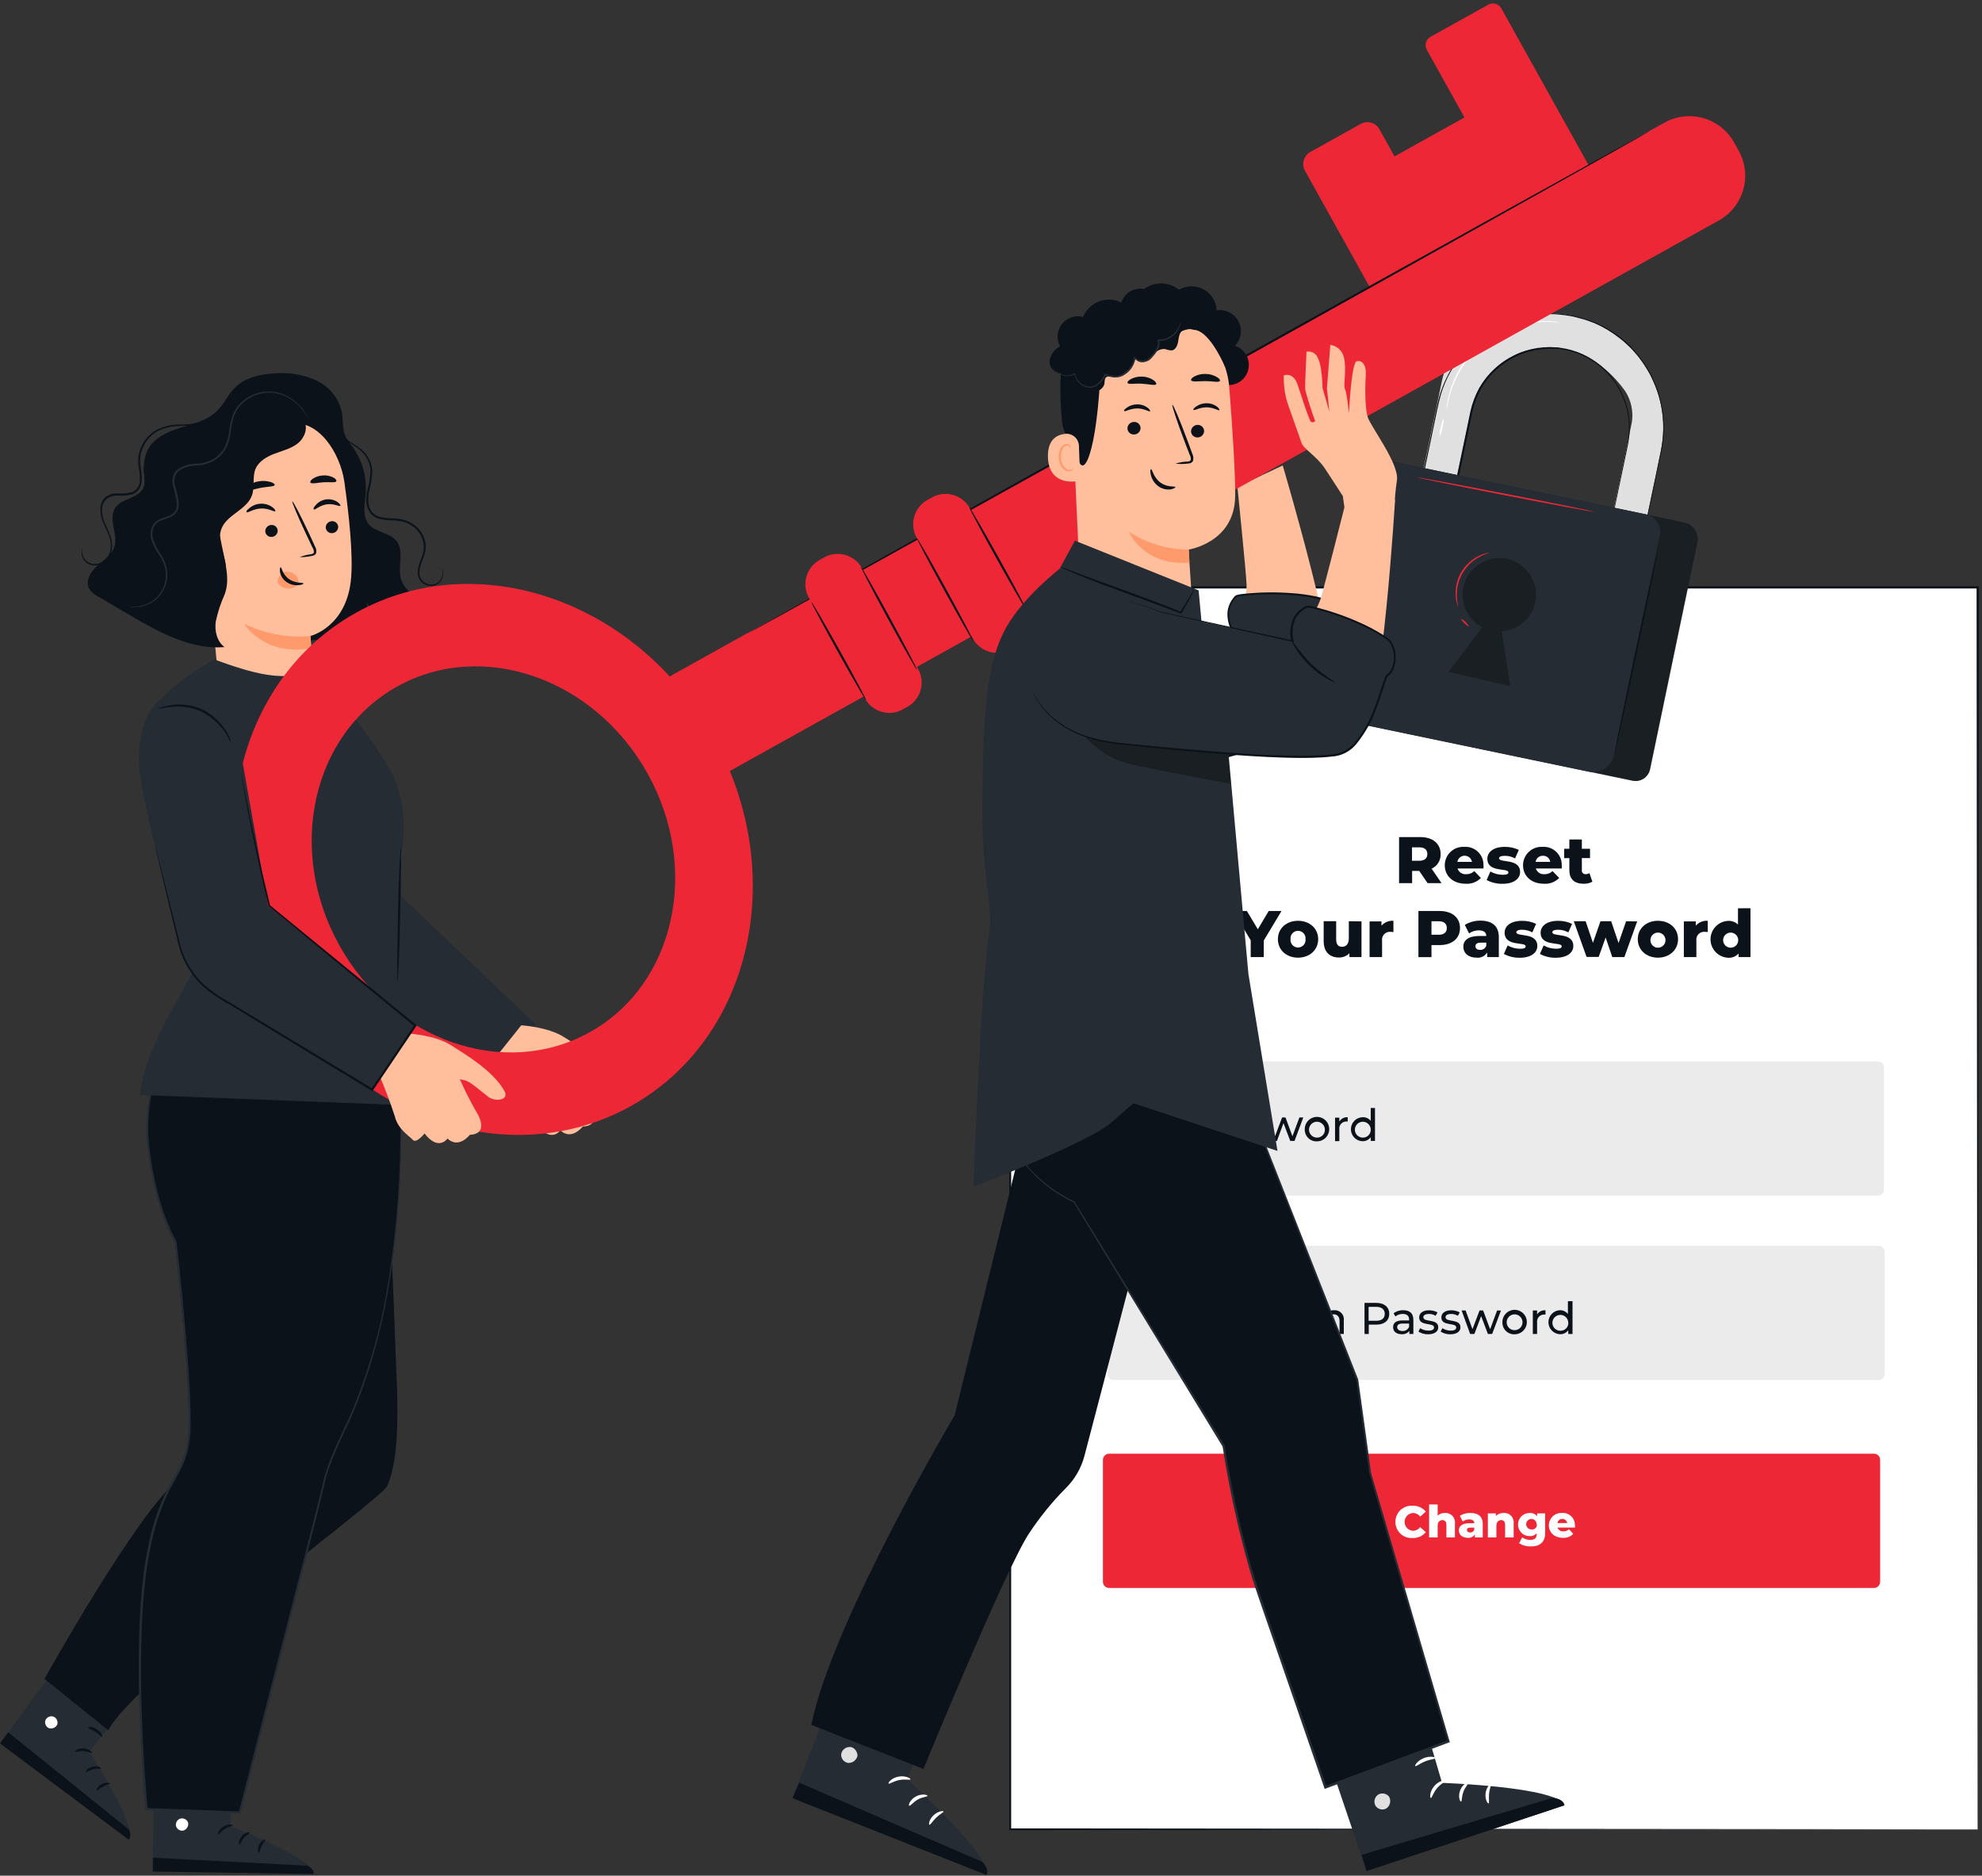 <svg width="465" height="440" viewBox="0 0 465 440" fill="none" xmlns="http://www.w3.org/2000/svg">
<rect x="0" y="0" width="465" height="440" fill="#333333" stroke="none"/>
<path d="M463.97 137.821H236.96V429.161H463.97V137.821Z" fill="white"/>
<path d="M463.97 429.151C463.97 427.101 463.87 310.731 463.73 137.821L463.97 138.051H236.97L237.23 137.791C237.23 245.861 237.23 346.201 237.23 429.121L237.01 428.911L464.01 429.121L237.01 429.341H236.8V429.121C236.8 346.201 236.8 245.861 236.75 137.791V137.531H237.04H464.04H464.27V137.771C464.06 310.731 463.97 427.101 463.97 429.151Z" fill="#0B1219"/>
<path d="M440.54 248.971H261.09C260.289 248.971 259.64 249.62 259.64 250.421V279.021C259.64 279.822 260.289 280.471 261.09 280.471H440.54C441.34 280.471 441.99 279.822 441.99 279.021V250.421C441.99 249.62 441.34 248.971 440.54 248.971Z" fill="#EBEBEB"/>
<path d="M440.72 292.231H261.27C260.469 292.231 259.82 292.88 259.82 293.681V322.281C259.82 323.082 260.469 323.731 261.27 323.731H440.72C441.521 323.731 442.17 323.082 442.17 322.281V293.681C442.17 292.88 441.521 292.231 440.72 292.231Z" fill="#EBEBEB"/>
<path d="M279.59 262.921C279.59 264.501 278.44 265.461 276.59 265.461H274.79V267.661H273.79V260.381H276.63C278.41 260.361 279.59 261.321 279.59 262.921ZM278.59 262.921C278.59 261.921 277.89 261.281 276.59 261.281H274.82V264.551H276.59C277.82 264.531 278.52 263.921 278.52 262.921H278.59Z" fill="#0B1219"/>
<path d="M285.26 264.311V267.641H284.31V266.921C284.1 267.196 283.824 267.414 283.508 267.554C283.191 267.694 282.845 267.751 282.5 267.721C281.25 267.721 280.5 267.051 280.5 266.091C280.5 265.131 281.07 264.481 282.72 264.481H284.3V264.281C284.3 263.441 283.81 262.951 282.82 262.951C282.187 262.945 281.571 263.153 281.07 263.541L280.66 262.791C281.319 262.314 282.117 262.068 282.93 262.091C284.4 262.081 285.26 262.801 285.26 264.311ZM284.26 265.961V265.191H282.72C281.72 265.191 281.45 265.571 281.45 266.041C281.45 266.511 281.91 266.931 282.67 266.931C283.007 266.951 283.343 266.864 283.628 266.683C283.914 266.501 284.135 266.235 284.26 265.921V265.961Z" fill="#0B1219"/>
<path d="M286.41 267.061L286.82 266.271C287.399 266.643 288.072 266.841 288.76 266.841C289.69 266.841 290.07 266.561 290.07 266.091C290.07 264.851 286.59 265.931 286.59 263.731C286.59 262.731 287.47 262.081 288.89 262.081C289.589 262.067 290.28 262.239 290.89 262.581L290.47 263.371C289.993 263.068 289.435 262.914 288.87 262.931C288 262.931 287.57 263.251 287.57 263.691C287.57 264.991 291.07 263.931 291.07 266.071C291.07 267.071 290.16 267.711 288.69 267.711C287.882 267.729 287.087 267.503 286.41 267.061Z" fill="#0B1219"/>
<path d="M291.59 267.061L292.01 266.271C292.584 266.645 293.255 266.843 293.94 266.841C294.87 266.841 295.25 266.561 295.25 266.091C295.25 264.851 291.77 265.931 291.77 263.731C291.77 262.731 292.65 262.081 294.07 262.081C294.769 262.07 295.458 262.242 296.07 262.581L295.64 263.371C295.166 263.069 294.612 262.916 294.05 262.931C293.17 262.931 292.74 263.251 292.74 263.691C292.74 264.991 296.24 263.931 296.24 266.071C296.24 267.071 295.33 267.711 293.86 267.711C293.055 267.728 292.264 267.501 291.59 267.061Z" fill="#0B1219"/>
<path d="M305.77 262.131L303.71 267.641H302.71L301.12 263.461L299.59 267.641H298.59L296.59 262.131H297.54L299.14 266.521L300.8 262.131H301.59L303.22 266.541L304.86 262.131H305.77Z" fill="#0B1219"/>
<path d="M306.11 264.921C306.1 264.351 306.26 263.791 306.569 263.313C306.878 262.834 307.323 262.459 307.846 262.234C308.37 262.009 308.948 261.945 309.508 262.05C310.068 262.155 310.584 262.424 310.991 262.824C311.397 263.223 311.675 263.734 311.79 264.292C311.905 264.85 311.851 265.43 311.636 265.957C311.42 266.485 311.052 266.936 310.579 267.253C310.106 267.571 309.549 267.741 308.98 267.741C308.602 267.759 308.225 267.699 307.872 267.564C307.519 267.429 307.198 267.223 306.928 266.958C306.658 266.693 306.447 266.376 306.306 266.025C306.165 265.674 306.098 265.298 306.11 264.921ZM310.83 264.921C310.814 264.556 310.691 264.204 310.477 263.909C310.263 263.614 309.967 263.388 309.625 263.26C309.284 263.131 308.912 263.106 308.557 263.188C308.201 263.269 307.877 263.453 307.625 263.717C307.374 263.981 307.205 264.313 307.141 264.672C307.076 265.032 307.119 265.402 307.263 265.737C307.408 266.072 307.647 266.357 307.952 266.557C308.258 266.757 308.615 266.862 308.98 266.861C309.232 266.867 309.483 266.82 309.716 266.724C309.95 266.627 310.16 266.483 310.334 266.3C310.508 266.118 310.643 265.901 310.728 265.663C310.813 265.425 310.848 265.173 310.83 264.921Z" fill="#0B1219"/>
<path d="M316.19 262.081V263.081H315.96C315.716 263.065 315.471 263.104 315.244 263.194C315.017 263.285 314.813 263.424 314.647 263.603C314.48 263.782 314.355 263.996 314.282 264.229C314.208 264.462 314.187 264.709 314.22 264.951V267.691H313.22V262.181H314.22V263.101C314.421 262.765 314.712 262.491 315.06 262.311C315.408 262.131 315.799 262.051 316.19 262.081Z" fill="#0B1219"/>
<path d="M322.59 259.921V267.641H321.59V266.771C321.358 267.079 321.055 267.325 320.706 267.489C320.358 267.653 319.974 267.729 319.59 267.711C318.872 267.668 318.198 267.353 317.705 266.83C317.212 266.306 316.938 265.615 316.938 264.896C316.938 264.177 317.212 263.485 317.705 262.962C318.198 262.439 318.872 262.124 319.59 262.081C319.966 262.051 320.344 262.111 320.692 262.257C321.04 262.404 321.348 262.631 321.59 262.921V259.921H322.59ZM321.59 264.921C321.574 264.557 321.452 264.205 321.238 263.91C321.024 263.615 320.729 263.389 320.388 263.26C320.047 263.132 319.676 263.106 319.32 263.187C318.965 263.267 318.641 263.451 318.389 263.714C318.137 263.977 317.967 264.308 317.902 264.666C317.836 265.025 317.877 265.395 318.02 265.73C318.163 266.065 318.401 266.351 318.705 266.552C319.009 266.753 319.365 266.86 319.73 266.861C319.982 266.867 320.234 266.82 320.468 266.724C320.701 266.627 320.912 266.483 321.087 266.301C321.262 266.118 321.397 265.901 321.484 265.664C321.57 265.426 321.606 265.173 321.59 264.921Z" fill="#0B1219"/>
<path d="M273.09 309.301C273.083 308.798 273.179 308.299 273.372 307.834C273.565 307.37 273.851 306.95 274.213 306.6C274.574 306.25 275.004 305.979 275.475 305.802C275.946 305.625 276.448 305.546 276.95 305.571C277.465 305.551 277.978 305.642 278.455 305.839C278.931 306.036 279.359 306.333 279.71 306.711L279.04 307.361C278.779 307.081 278.461 306.859 278.107 306.711C277.754 306.563 277.373 306.491 276.99 306.501C276.248 306.501 275.535 306.796 275.01 307.321C274.485 307.846 274.19 308.558 274.19 309.301C274.19 310.043 274.485 310.756 275.01 311.281C275.535 311.806 276.248 312.101 276.99 312.101C277.375 312.109 277.757 312.035 278.111 311.883C278.464 311.731 278.781 311.505 279.04 311.221L279.71 311.881C279.358 312.259 278.928 312.557 278.45 312.753C277.972 312.95 277.457 313.041 276.94 313.021C276.439 313.044 275.939 312.965 275.47 312.788C275.001 312.61 274.573 312.339 274.213 311.991C273.852 311.643 273.567 311.224 273.374 310.762C273.181 310.299 273.084 309.802 273.09 309.301Z" fill="#0B1219"/>
<path d="M280.31 310.181C280.3 309.612 280.459 309.052 280.768 308.574C281.077 308.096 281.521 307.72 282.044 307.495C282.567 307.27 283.145 307.205 283.705 307.309C284.264 307.413 284.78 307.682 285.187 308.08C285.594 308.478 285.873 308.989 285.989 309.546C286.105 310.103 286.053 310.683 285.838 311.21C285.624 311.738 285.258 312.19 284.786 312.508C284.315 312.827 283.759 312.999 283.19 313.001C282.812 313.019 282.434 312.959 282.081 312.824C281.727 312.689 281.405 312.483 281.135 312.219C280.864 311.954 280.652 311.636 280.51 311.286C280.368 310.935 280.3 310.559 280.31 310.181ZM285.04 310.181C285.04 309.687 284.844 309.214 284.495 308.866C284.146 308.517 283.673 308.321 283.18 308.321C282.686 308.321 282.213 308.517 281.864 308.866C281.516 309.214 281.32 309.687 281.32 310.181C281.32 310.674 281.516 311.147 281.864 311.496C282.213 311.845 282.686 312.041 283.18 312.041C283.673 312.041 284.146 311.845 284.495 311.496C284.844 311.147 285.04 310.674 285.04 310.181Z" fill="#0B1219"/>
<path d="M292.66 309.771V312.921H291.66V309.921C291.66 308.841 291.12 308.311 290.18 308.311C289.938 308.291 289.695 308.325 289.468 308.412C289.241 308.498 289.036 308.633 288.869 308.809C288.701 308.984 288.575 309.195 288.499 309.425C288.423 309.656 288.399 309.9 288.43 310.141V312.921H287.43V307.411H288.43V308.241C288.666 307.942 288.972 307.705 289.32 307.55C289.669 307.395 290.049 307.326 290.43 307.351C290.743 307.335 291.057 307.388 291.348 307.507C291.638 307.626 291.899 307.807 292.112 308.038C292.325 308.269 292.484 308.544 292.579 308.843C292.674 309.143 292.701 309.459 292.66 309.771Z" fill="#0B1219"/>
<path d="M296.48 305.161C296.878 305.143 297.271 305.255 297.6 305.481L297.3 306.241C297.078 306.073 296.808 305.981 296.53 305.981C295.94 305.981 295.64 306.311 295.64 306.981V307.461H297.24V308.281H295.66V312.921H294.66V308.231H293.72V307.411H294.66V306.921C294.642 306.68 294.678 306.438 294.764 306.213C294.85 305.987 294.985 305.783 295.158 305.615C295.332 305.448 295.54 305.32 295.769 305.241C295.997 305.163 296.24 305.135 296.48 305.161ZM298.84 305.721C298.84 305.632 298.857 305.545 298.892 305.463C298.926 305.382 298.977 305.308 299.04 305.247C299.103 305.185 299.179 305.137 299.261 305.105C299.343 305.073 299.431 305.058 299.52 305.061C299.646 305.067 299.769 305.109 299.871 305.184C299.974 305.258 300.053 305.361 300.097 305.48C300.142 305.598 300.152 305.728 300.124 305.851C300.097 305.975 300.033 306.088 299.942 306.176C299.851 306.265 299.736 306.325 299.612 306.348C299.487 306.372 299.359 306.359 299.241 306.311C299.124 306.262 299.024 306.181 298.952 306.076C298.881 305.971 298.842 305.848 298.84 305.721ZM299.02 307.431H300.02V312.921H299.02V307.431Z" fill="#0B1219"/>
<path d="M304.88 307.371V308.371H304.65C304.407 308.355 304.164 308.394 303.938 308.484C303.712 308.573 303.509 308.712 303.344 308.89C303.178 309.068 303.054 309.281 302.981 309.513C302.908 309.745 302.887 309.99 302.92 310.231V312.921H301.92V307.411H302.87V308.331C303.083 308 303.384 307.735 303.739 307.566C304.094 307.396 304.489 307.329 304.88 307.371Z" fill="#0B1219"/>
<path d="M315.27 309.771V312.921H314.27V309.921C314.27 308.841 313.75 308.311 312.84 308.311C311.93 308.311 311.19 308.941 311.19 310.141V312.921H310.19V309.921C310.19 308.841 309.67 308.311 308.76 308.311C307.85 308.311 307.11 308.941 307.11 310.141V312.921H306.11V307.411H307.11V308.231C307.33 307.938 307.618 307.705 307.95 307.552C308.281 307.398 308.646 307.329 309.01 307.351C309.391 307.318 309.773 307.394 310.112 307.571C310.45 307.749 310.731 308.019 310.92 308.351C311.167 308.023 311.49 307.76 311.861 307.586C312.232 307.411 312.641 307.331 313.05 307.351C313.364 307.333 313.678 307.385 313.969 307.503C314.261 307.621 314.522 307.803 314.734 308.034C314.947 308.266 315.105 308.542 315.198 308.842C315.291 309.143 315.315 309.46 315.27 309.771Z" fill="#0B1219"/>
<path d="M325.93 308.201C325.93 309.781 324.78 310.731 322.93 310.731H321.13V312.921H320.13V305.641H322.97C324.78 305.661 325.93 306.611 325.93 308.201ZM324.88 308.201C324.88 307.201 324.19 306.561 322.88 306.561H321.09V309.831H322.86C324.19 309.831 324.88 309.241 324.88 308.201Z" fill="#0B1219"/>
<path d="M331.59 309.611V312.921H330.65V312.191C330.438 312.464 330.162 312.679 329.846 312.817C329.529 312.955 329.184 313.011 328.84 312.981C327.59 312.981 326.84 312.321 326.84 311.361C326.84 310.401 327.41 309.751 329.05 309.751H330.59V309.551C330.59 308.711 330.11 308.221 329.12 308.221C328.487 308.215 327.87 308.423 327.37 308.811L326.95 308.061C327.61 307.578 328.412 307.328 329.23 307.351C330.77 307.371 331.59 308.101 331.59 309.611ZM330.59 311.251V310.481H329.05C328.05 310.481 327.79 310.871 327.79 311.341C327.79 311.811 328.24 312.231 329 312.231C329.335 312.258 329.669 312.177 329.955 312.001C330.241 311.825 330.463 311.562 330.59 311.251Z" fill="#0B1219"/>
<path d="M332.78 312.361L333.19 311.571C333.769 311.943 334.442 312.141 335.13 312.141C336.05 312.141 336.44 311.861 336.44 311.391C336.44 310.151 332.95 311.221 332.95 309.031C332.95 308.031 333.84 307.371 335.25 307.371C335.949 307.36 336.639 307.532 337.25 307.871L336.82 308.661C336.343 308.366 335.791 308.217 335.23 308.231C334.36 308.231 333.93 308.551 333.93 308.991C333.93 310.291 337.43 309.231 337.43 311.371C337.43 312.371 336.51 313.001 335.04 313.001C334.24 313.018 333.453 312.795 332.78 312.361Z" fill="#0B1219"/>
<path d="M337.99 312.361L338.4 311.571C338.979 311.943 339.652 312.141 340.34 312.141C341.26 312.141 341.65 311.861 341.65 311.391C341.65 310.151 338.16 311.221 338.16 309.031C338.16 308.031 339.05 307.371 340.46 307.371C341.159 307.36 341.849 307.532 342.46 307.871L342.03 308.661C341.553 308.366 341.001 308.217 340.44 308.231C339.57 308.231 339.14 308.551 339.14 308.991C339.14 310.291 342.64 309.231 342.64 311.371C342.64 312.371 341.72 313.001 340.25 313.001C339.45 313.018 338.663 312.795 337.99 312.361Z" fill="#0B1219"/>
<path d="M352.14 307.431L350.08 312.921H349.08L347.49 308.741L345.91 312.921H344.91L342.91 307.411H343.85L345.46 311.801L347.12 307.411H347.96L349.6 311.821L351.24 307.411L352.14 307.431Z" fill="#0B1219"/>
<path d="M352.48 310.181C352.47 309.611 352.63 309.051 352.939 308.573C353.248 308.094 353.693 307.719 354.216 307.494C354.74 307.269 355.318 307.205 355.878 307.31C356.438 307.415 356.954 307.684 357.361 308.084C357.767 308.483 358.046 308.994 358.16 309.552C358.275 310.11 358.221 310.69 358.006 311.217C357.79 311.745 357.422 312.196 356.949 312.513C356.476 312.831 355.92 313.001 355.35 313.001C354.972 313.019 354.595 312.959 354.242 312.824C353.889 312.689 353.568 312.483 353.298 312.218C353.029 311.953 352.817 311.636 352.676 311.285C352.535 310.934 352.468 310.558 352.48 310.181ZM357.2 310.181C357.2 309.687 357.004 309.214 356.655 308.866C356.306 308.517 355.833 308.321 355.34 308.321C354.846 308.321 354.373 308.517 354.025 308.866C353.676 309.214 353.48 309.687 353.48 310.181C353.48 310.674 353.676 311.147 354.025 311.496C354.373 311.845 354.846 312.041 355.34 312.041C355.833 312.041 356.306 311.845 356.655 311.496C357.004 311.147 357.2 310.674 357.2 310.181Z" fill="#0B1219"/>
<path d="M362.59 307.371V308.371H362.36C362.117 308.354 361.872 308.391 361.645 308.48C361.418 308.569 361.214 308.708 361.047 308.886C360.88 309.064 360.756 309.278 360.682 309.51C360.608 309.743 360.587 309.989 360.62 310.231V312.921H359.62V307.411H360.62V308.331C360.829 308.006 361.123 307.744 361.471 307.575C361.818 307.406 362.205 307.335 362.59 307.371Z" fill="#0B1219"/>
<path d="M368.93 305.221V312.921H367.93V312.051C367.7 312.36 367.397 312.606 367.048 312.769C366.699 312.931 366.315 313.004 365.93 312.981C365.213 312.938 364.539 312.623 364.046 312.099C363.553 311.576 363.278 310.885 363.278 310.166C363.278 309.447 363.553 308.755 364.046 308.232C364.539 307.709 365.213 307.393 365.93 307.351C366.298 307.335 366.664 307.408 366.998 307.563C367.332 307.718 367.624 307.95 367.85 308.241V305.241L368.93 305.221ZM367.93 310.221C367.913 309.857 367.789 309.506 367.573 309.212C367.358 308.918 367.061 308.694 366.72 308.567C366.378 308.44 366.007 308.417 365.652 308.499C365.297 308.581 364.974 308.766 364.723 309.031C364.472 309.295 364.305 309.627 364.241 309.986C364.178 310.345 364.221 310.714 364.365 311.049C364.51 311.383 364.749 311.668 365.054 311.867C365.359 312.067 365.716 312.172 366.08 312.171C366.338 312.179 366.595 312.132 366.833 312.034C367.071 311.935 367.286 311.786 367.462 311.598C367.638 311.409 367.772 311.185 367.854 310.941C367.937 310.697 367.966 310.437 367.94 310.181L367.93 310.221Z" fill="#0B1219"/>
<path d="M439.65 341.011H260.21C259.409 341.011 258.76 341.66 258.76 342.461V371.061C258.76 371.862 259.409 372.511 260.21 372.511H439.65C440.451 372.511 441.1 371.862 441.1 371.061V342.461C441.1 341.66 440.451 341.011 439.65 341.011Z" fill="#EE2737"/>
<path d="M327.38 357.001C327.376 356.484 327.479 355.973 327.681 355.498C327.884 355.023 328.182 354.595 328.558 354.24C328.933 353.886 329.377 353.612 329.863 353.437C330.348 353.261 330.865 353.188 331.38 353.221C331.972 353.192 332.563 353.301 333.106 353.539C333.649 353.776 334.129 354.136 334.51 354.591L333.2 355.781C333 355.513 332.741 355.296 332.442 355.147C332.143 354.997 331.814 354.92 331.48 354.921C330.952 354.957 330.458 355.193 330.097 355.58C329.735 355.967 329.535 356.477 329.535 357.006C329.535 357.535 329.735 358.045 330.097 358.432C330.458 358.819 330.952 359.054 331.48 359.091C331.814 359.089 332.142 359.011 332.441 358.862C332.739 358.713 332.999 358.497 333.2 358.231L334.51 359.421C334.128 359.873 333.647 360.232 333.104 360.47C332.562 360.707 331.972 360.817 331.38 360.791C330.864 360.824 330.347 360.75 329.86 360.574C329.374 360.398 328.929 360.124 328.554 359.768C328.178 359.412 327.88 358.983 327.678 358.507C327.476 358.031 327.375 357.518 327.38 357.001Z" fill="white"/>
<path d="M341.34 357.421V360.651H339.34V357.741C339.34 356.931 338.98 356.591 338.41 356.591C337.84 356.591 337.29 356.981 337.29 357.921V360.651H335.29V352.921H337.29V355.531C337.752 355.114 338.358 354.891 338.98 354.911C339.31 354.885 339.641 354.934 339.949 355.053C340.257 355.172 340.535 355.359 340.761 355.6C340.988 355.841 341.158 356.13 341.258 356.445C341.358 356.76 341.386 357.093 341.34 357.421Z" fill="white"/>
<path d="M347.87 357.511V360.651H346.03V359.921C345.859 360.203 345.611 360.431 345.315 360.576C345.019 360.721 344.687 360.779 344.36 360.741C343.01 360.741 342.26 359.981 342.26 359.001C342.26 358.021 343.02 357.321 344.77 357.321H345.89C345.89 356.741 345.47 356.421 344.69 356.421C344.141 356.423 343.607 356.594 343.16 356.911L342.5 355.571C343.252 355.123 344.114 354.894 344.99 354.911C346.82 354.921 347.87 355.721 347.87 357.511ZM345.87 358.841V358.351H345.02C344.38 358.351 344.15 358.571 344.15 358.921C344.15 359.271 344.43 359.491 344.89 359.491C345.104 359.504 345.317 359.448 345.497 359.331C345.677 359.214 345.815 359.042 345.89 358.841H345.87Z" fill="white"/>
<path d="M355.12 357.421V360.651H353.12V357.741C353.12 356.931 352.77 356.591 352.2 356.591C351.63 356.591 351.07 356.981 351.07 357.921V360.651H349.07V355.011H350.95V355.621C351.184 355.386 351.464 355.202 351.772 355.08C352.08 354.958 352.409 354.9 352.74 354.911C353.072 354.882 353.405 354.928 353.716 355.046C354.027 355.164 354.307 355.351 354.536 355.592C354.764 355.833 354.936 356.123 355.037 356.44C355.138 356.756 355.167 357.092 355.12 357.421Z" fill="white"/>
<path d="M362.51 355.011V359.621C362.51 361.751 361.3 362.761 359.2 362.761C358.214 362.796 357.24 362.538 356.4 362.021L357.12 360.641C357.676 361.032 358.34 361.241 359.02 361.241C360.08 361.241 360.53 360.761 360.53 359.881V359.691C360.318 359.918 360.058 360.095 359.769 360.209C359.48 360.323 359.17 360.372 358.86 360.351C358.138 360.351 357.446 360.064 356.936 359.554C356.426 359.044 356.14 358.352 356.14 357.631C356.14 356.909 356.426 356.218 356.936 355.707C357.446 355.197 358.138 354.911 358.86 354.911C359.196 354.886 359.533 354.944 359.842 355.08C360.151 355.216 360.421 355.426 360.63 355.691V355.011H362.51ZM360.51 357.631C360.526 357.385 360.467 357.14 360.342 356.927C360.217 356.714 360.031 356.544 359.808 356.439C359.586 356.333 359.336 356.297 359.093 356.335C358.849 356.374 358.622 356.484 358.442 356.652C358.262 356.821 358.137 357.039 358.082 357.28C358.028 357.52 358.047 357.772 358.138 358.001C358.228 358.231 358.385 358.428 358.589 358.567C358.792 358.706 359.033 358.78 359.28 358.781C359.444 358.806 359.611 358.794 359.771 358.747C359.93 358.701 360.077 358.62 360.202 358.51C360.327 358.401 360.426 358.265 360.493 358.113C360.56 357.961 360.593 357.797 360.59 357.631H360.51Z" fill="white"/>
<path d="M369.51 358.331H365.41C365.503 358.618 365.691 358.864 365.945 359.028C366.198 359.192 366.5 359.264 366.8 359.231C367.281 359.245 367.748 359.069 368.1 358.741L369.1 359.821C368.792 360.144 368.416 360.394 367.999 360.553C367.582 360.712 367.135 360.776 366.69 360.741C364.69 360.741 363.38 359.501 363.38 357.811C363.382 357.412 363.465 357.019 363.625 356.654C363.785 356.289 364.017 355.961 364.308 355.689C364.6 355.417 364.944 355.208 365.319 355.074C365.694 354.94 366.092 354.885 366.49 354.911C366.885 354.885 367.28 354.943 367.651 355.08C368.022 355.217 368.36 355.431 368.643 355.707C368.926 355.984 369.147 356.316 369.293 356.684C369.439 357.051 369.506 357.446 369.49 357.841C369.59 357.981 369.52 358.171 369.51 358.331ZM365.38 357.281H367.69C367.646 357.006 367.505 356.757 367.293 356.577C367.082 356.396 366.813 356.297 366.535 356.297C366.257 356.297 365.988 356.396 365.776 356.577C365.565 356.757 365.424 357.006 365.38 357.281Z" fill="white"/>
<path d="M332.97 204.301H331.3V207.171H328.24V196.361H333.18C336.13 196.361 337.99 197.891 337.99 200.361C338.017 201.076 337.829 201.782 337.452 202.39C337.074 202.997 336.523 203.478 335.87 203.771L338.2 207.171H334.93L332.97 204.301ZM332.97 198.771H331.27V201.921H332.97C334.23 201.921 334.87 201.341 334.87 200.351C334.87 199.361 334.26 198.771 333 198.771H332.97Z" fill="#0B1219"/>
<path d="M348.04 203.731H341.96C342.091 204.149 342.36 204.509 342.724 204.753C343.088 204.997 343.524 205.109 343.96 205.071C344.314 205.084 344.667 205.026 344.999 204.901C345.33 204.775 345.633 204.585 345.89 204.341L347.43 205.951C346.972 206.424 346.416 206.791 345.801 207.026C345.186 207.261 344.527 207.358 343.87 207.311C340.87 207.311 338.96 205.471 338.96 202.971C338.96 202.38 339.081 201.795 339.316 201.253C339.551 200.711 339.895 200.223 340.326 199.819C340.757 199.415 341.267 199.104 341.823 198.905C342.379 198.706 342.97 198.622 343.56 198.661C344.147 198.621 344.735 198.705 345.287 198.907C345.839 199.11 346.343 199.426 346.765 199.835C347.187 200.244 347.519 200.737 347.739 201.282C347.958 201.828 348.061 202.413 348.04 203.001C348.09 203.221 348.06 203.491 348.04 203.731ZM341.91 202.181H345.34C345.271 201.776 345.06 201.409 344.747 201.144C344.433 200.88 344.035 200.735 343.625 200.735C343.214 200.735 342.817 200.88 342.503 201.144C342.189 201.409 341.979 201.776 341.91 202.181Z" fill="#0B1219"/>
<path d="M348.78 206.441L349.66 204.441C350.552 204.942 351.557 205.207 352.58 205.211C353.58 205.211 353.89 204.991 353.89 204.641C353.89 203.511 348.95 204.791 348.95 201.441C348.95 199.871 350.4 198.661 353.03 198.661C354.17 198.639 355.3 198.882 356.33 199.371L355.45 201.371C354.713 200.964 353.883 200.754 353.04 200.761C352.04 200.761 351.7 201.031 351.7 201.341C351.7 202.501 356.63 201.251 356.63 204.571C356.63 206.111 355.21 207.321 352.49 207.321C351.199 207.343 349.924 207.04 348.78 206.441Z" fill="#0B1219"/>
<path d="M366.4 203.731H360.32C360.453 204.148 360.722 204.507 361.086 204.751C361.449 204.994 361.884 205.107 362.32 205.071C362.674 205.084 363.028 205.026 363.359 204.901C363.69 204.775 363.993 204.585 364.25 204.341L365.8 205.951C365.34 206.424 364.782 206.791 364.166 207.025C363.549 207.26 362.889 207.358 362.23 207.311C359.23 207.311 357.32 205.471 357.32 202.971C357.32 202.38 357.442 201.795 357.677 201.253C357.912 200.711 358.256 200.223 358.687 199.819C359.118 199.415 359.627 199.104 360.183 198.905C360.74 198.706 361.331 198.622 361.92 198.661C362.507 198.621 363.095 198.705 363.647 198.907C364.2 199.11 364.703 199.426 365.125 199.835C365.548 200.244 365.879 200.737 366.099 201.282C366.319 201.828 366.421 202.413 366.4 203.001C366.45 203.221 366.42 203.491 366.4 203.731ZM360.27 202.181H363.7C363.648 201.771 363.443 201.396 363.126 201.131C362.809 200.865 362.403 200.73 361.99 200.751C361.578 200.734 361.173 200.871 360.856 201.135C360.538 201.399 360.329 201.772 360.27 202.181Z" fill="#0B1219"/>
<path d="M373.59 206.831C372.977 207.165 372.287 207.331 371.59 207.311C369.44 207.311 368.19 206.311 368.19 204.111V201.301H366.97V199.111H368.19V196.921H371.12V199.101H373.04V201.291H371.12V204.071C371.097 204.197 371.103 204.326 371.137 204.45C371.172 204.573 371.233 204.687 371.318 204.783C371.403 204.88 371.508 204.955 371.626 205.005C371.744 205.055 371.872 205.077 372 205.071C372.319 205.075 372.632 204.985 372.9 204.811L373.59 206.831Z" fill="#0B1219"/>
<path d="M296.49 220.631V224.511H293.43V220.581L289.31 213.701H292.53L295.1 217.991L297.66 213.701H300.66L296.49 220.631Z" fill="#0B1219"/>
<path d="M299.81 220.311C299.81 217.791 301.81 216.001 304.53 216.001C307.25 216.001 309.26 217.791 309.26 220.311C309.26 222.831 307.26 224.651 304.53 224.651C301.8 224.651 299.81 222.841 299.81 220.311ZM306.29 220.311C306.316 220.064 306.29 219.814 306.214 219.578C306.137 219.342 306.012 219.124 305.846 218.94C305.68 218.755 305.477 218.607 305.25 218.506C305.023 218.405 304.778 218.353 304.53 218.353C304.281 218.353 304.036 218.405 303.809 218.506C303.582 218.607 303.379 218.755 303.213 218.94C303.047 219.124 302.922 219.342 302.846 219.578C302.769 219.814 302.743 220.064 302.77 220.311C302.743 220.558 302.769 220.807 302.846 221.044C302.922 221.28 303.047 221.497 303.213 221.682C303.379 221.867 303.582 222.014 303.809 222.115C304.036 222.216 304.281 222.269 304.53 222.269C304.778 222.269 305.023 222.216 305.25 222.115C305.477 222.014 305.68 221.867 305.846 221.682C306.012 221.497 306.137 221.28 306.214 221.044C306.29 220.807 306.316 220.558 306.29 220.311Z" fill="#0B1219"/>
<path d="M319.42 216.141V224.511H316.59V223.611C316.268 223.942 315.88 224.203 315.451 224.375C315.022 224.547 314.562 224.628 314.1 224.611C312.1 224.611 310.55 223.431 310.55 220.781V216.101H313.48V220.301C313.48 221.601 313.99 222.101 314.87 222.101C315.75 222.101 316.45 221.531 316.45 220.101V216.101L319.42 216.141Z" fill="#0B1219"/>
<path d="M326.91 216.001V218.641C326.692 218.611 326.471 218.594 326.25 218.591C325.975 218.562 325.696 218.597 325.436 218.692C325.175 218.787 324.94 218.94 324.747 219.14C324.555 219.339 324.41 219.579 324.324 219.843C324.238 220.106 324.212 220.386 324.25 220.661V224.511H321.32V216.141H324.11V217.141C324.458 216.749 324.892 216.442 325.378 216.245C325.863 216.047 326.387 215.963 326.91 216.001Z" fill="#0B1219"/>
<path d="M342.53 217.701C342.53 220.151 340.67 221.701 337.72 221.701H335.84V224.531H332.78V213.701H337.72C340.67 213.701 342.53 215.231 342.53 217.701ZM339.44 217.701C339.44 216.701 338.8 216.111 337.54 216.111H335.84V219.271H337.59C338.8 219.271 339.44 218.691 339.44 217.701Z" fill="#0B1219"/>
<path d="M351.64 219.861V224.511H348.91V223.431C348.656 223.85 348.288 224.188 347.848 224.404C347.409 224.62 346.916 224.706 346.43 224.651C344.43 224.651 343.31 223.521 343.31 222.071C343.31 220.621 344.44 219.571 347.04 219.571H348.7C348.7 218.721 348.09 218.241 346.93 218.241C346.117 218.24 345.324 218.492 344.66 218.961L343.66 216.961C344.774 216.295 346.051 215.949 347.35 215.961C350.08 216.001 351.64 217.201 351.64 219.861ZM348.7 221.861V221.131H347.44C346.5 221.131 346.16 221.471 346.16 221.981C346.16 222.491 346.56 222.831 347.25 222.831C347.569 222.847 347.885 222.757 348.148 222.574C348.41 222.391 348.604 222.126 348.7 221.821V221.861Z" fill="#0B1219"/>
<path d="M352.83 223.781L353.71 221.781C354.598 222.292 355.605 222.561 356.63 222.561C357.63 222.561 357.94 222.341 357.94 221.991C357.94 220.861 353 222.141 353 218.791C353 217.211 354.45 216.011 357.07 216.011C358.214 215.988 359.347 216.231 360.38 216.721L359.5 218.721C358.763 218.312 357.933 218.098 357.09 218.101C356.09 218.101 355.75 218.381 355.75 218.691C355.75 219.851 360.67 218.601 360.67 221.921C360.67 223.461 359.25 224.671 356.53 224.671C355.241 224.691 353.969 224.384 352.83 223.781Z" fill="#0B1219"/>
<path d="M361.28 223.781L362.16 221.781C363.046 222.29 364.049 222.559 365.07 222.561C366.07 222.561 366.39 222.341 366.39 221.991C366.39 220.861 361.45 222.141 361.45 218.791C361.45 217.211 362.9 216.011 365.52 216.011C366.664 215.989 367.796 216.232 368.83 216.721L367.95 218.721C367.212 218.314 366.383 218.101 365.54 218.101C364.54 218.101 364.19 218.381 364.19 218.691C364.19 219.851 369.12 218.601 369.12 221.921C369.12 223.461 367.7 224.671 364.98 224.671C363.692 224.691 362.419 224.385 361.28 223.781Z" fill="#0B1219"/>
<path d="M384.1 216.141L381.1 224.511H378.26L376.7 219.921L375.07 224.481H372.23L369.23 216.111H372.01L373.72 221.171L375.49 216.111H378L379.73 221.221L381.5 216.111L384.1 216.141Z" fill="#0B1219"/>
<path d="M384.24 220.311C384.24 217.791 386.24 216.001 388.97 216.001C391.7 216.001 393.69 217.791 393.69 220.311C393.69 222.831 391.69 224.651 388.97 224.651C386.25 224.651 384.24 222.841 384.24 220.311ZM390.73 220.311C390.686 219.974 390.546 219.656 390.326 219.397C390.106 219.137 389.816 218.947 389.491 218.848C389.166 218.748 388.819 218.745 388.492 218.838C388.165 218.931 387.871 219.116 387.646 219.371C387.422 219.627 387.275 219.941 387.225 220.278C387.174 220.614 387.222 220.958 387.361 221.268C387.501 221.578 387.727 221.841 388.012 222.026C388.298 222.211 388.63 222.31 388.97 222.311C389.223 222.313 389.473 222.261 389.704 222.158C389.935 222.055 390.141 221.903 390.308 221.714C390.475 221.524 390.599 221.3 390.672 221.058C390.745 220.816 390.765 220.561 390.73 220.311Z" fill="#0B1219"/>
<path d="M400.66 216.001V218.641C400.438 218.611 400.214 218.594 399.99 218.591C399.714 218.56 399.434 218.594 399.173 218.688C398.911 218.782 398.675 218.935 398.482 219.135C398.289 219.335 398.144 219.576 398.059 219.841C397.974 220.105 397.95 220.386 397.99 220.661V224.511H395.05V216.141H397.85V217.141C398.198 216.746 398.633 216.438 399.121 216.24C399.608 216.042 400.135 215.96 400.66 216.001Z" fill="#0B1219"/>
<path d="M410.68 213.051V224.511H407.89V223.671C407.584 224.015 407.203 224.284 406.776 224.458C406.35 224.631 405.889 224.704 405.43 224.671C404.319 224.617 403.271 224.138 402.503 223.333C401.736 222.528 401.308 221.458 401.308 220.346C401.308 219.233 401.736 218.164 402.503 217.358C403.271 216.553 404.319 216.074 405.43 216.021C405.855 215.997 406.28 216.06 406.679 216.208C407.079 216.356 407.443 216.585 407.75 216.881V213.071L410.68 213.051ZM407.79 220.311C407.745 219.973 407.604 219.655 407.384 219.395C407.163 219.135 406.872 218.945 406.546 218.846C406.219 218.748 405.871 218.746 405.544 218.84C405.216 218.935 404.923 219.122 404.699 219.379C404.476 219.636 404.331 219.953 404.282 220.29C404.234 220.627 404.284 220.972 404.427 221.281C404.57 221.591 404.799 221.853 405.086 222.035C405.374 222.218 405.709 222.314 406.05 222.311C406.301 222.312 406.55 222.259 406.779 222.155C407.009 222.051 407.213 221.899 407.378 221.709C407.543 221.52 407.665 221.296 407.736 221.055C407.807 220.814 407.826 220.56 407.79 220.311Z" fill="#0B1219"/>
<path d="M380.759 148.751L372.859 147.111L382.859 99.001C383.232 96.478 382.677 93.906 381.299 91.761C368.709 74.331 348.229 81.411 345.089 96.471L336.089 139.471L328.189 137.821L338.279 89.401C338.799 86.896 339.87 84.538 341.415 82.499C342.96 80.46 344.939 78.79 347.209 77.611C372.649 64.501 393.999 84.881 389.649 105.771L380.759 148.751Z" fill="#E0E0E0"/>
<path d="M380.759 148.751C380.759 148.751 380.81 148.451 380.93 147.891C381.05 147.331 381.21 146.481 381.43 145.391L383.43 135.821C384.29 131.671 385.329 126.601 386.539 120.711L388.539 111.291C389.159 107.951 390.189 104.451 390.229 100.671C390.29 96.714 389.448 92.795 387.769 89.211C387.549 88.751 387.339 88.271 387.109 87.811L386.309 86.461C385.765 85.556 385.167 84.685 384.519 83.851C384.199 83.411 383.819 83.031 383.469 82.621C383.119 82.211 382.78 81.791 382.37 81.431C381.592 80.656 380.764 79.934 379.889 79.271C378.115 77.882 376.174 76.723 374.109 75.821L372.499 75.221L371.589 74.921L370.749 74.701L369.059 74.261C368.479 74.131 367.899 74.071 367.319 73.971C362.496 73.253 357.567 73.882 353.079 75.791C349.517 77.305 346.328 79.579 343.737 82.456C341.145 85.332 339.215 88.74 338.079 92.441C337.349 94.991 336.879 97.661 336.309 100.321C334.089 110.991 331.78 122.041 329.43 133.321C329.11 134.831 328.8 136.321 328.49 137.831L328.339 137.601L336.24 139.251L336.019 139.401C337.799 130.851 339.55 122.481 341.24 114.401C342.086 110.341 342.923 106.341 343.749 102.401L344.969 96.541C345.398 94.605 346.098 92.74 347.049 91.001C348.977 87.644 351.878 84.952 355.37 83.281C355.8 83.091 356.209 82.861 356.659 82.711L357.979 82.251C358.864 81.985 359.766 81.781 360.68 81.641C361.587 81.503 362.502 81.43 363.419 81.421C363.869 81.421 364.329 81.421 364.779 81.481H365.449L366.12 81.591C367.879 81.831 369.597 82.319 371.219 83.041C372.788 83.763 374.256 84.684 375.589 85.781C378.139 87.933 380.08 90.715 381.219 93.851C382.32 96.785 382.641 99.955 382.149 103.051L381.969 104.161C381.899 104.521 381.819 104.881 381.749 105.241L381.299 107.381C380.999 108.791 380.71 110.171 380.43 111.531C379.29 116.951 378.239 121.941 377.299 126.431C375.399 135.431 373.919 142.431 372.939 147.121L372.889 147.051L378.889 148.321L380.349 148.641L380.829 148.751L380.359 148.661L378.909 148.381L372.909 147.161V147.101L377.169 126.401C378.099 121.901 379.169 116.911 380.259 111.481C380.539 110.131 380.83 108.741 381.12 107.331C381.26 106.631 381.409 105.911 381.559 105.201C381.639 104.841 381.709 104.481 381.789 104.111C381.869 103.741 381.899 103.381 381.959 103.021C382.439 99.971 382.118 96.85 381.029 93.961C379.901 90.877 377.984 88.143 375.469 86.031C374.151 84.953 372.699 84.048 371.149 83.341C369.556 82.639 367.874 82.161 366.149 81.921L365.49 81.821H364.819C364.379 81.821 363.94 81.761 363.49 81.821C361.68 81.841 359.882 82.117 358.149 82.641L356.849 83.101C356.419 83.263 355.998 83.45 355.589 83.661C352.16 85.301 349.313 87.949 347.43 91.251C346.504 92.955 345.83 94.784 345.43 96.681C345.03 98.621 344.623 100.574 344.209 102.541C343.389 106.481 342.556 110.481 341.709 114.541L336.499 139.541V139.731H336.309L328.409 138.081H328.229V137.891C328.539 136.401 328.849 134.891 329.169 133.381C331.529 122.071 333.829 111.021 336.059 100.381C336.629 97.711 337.059 95.061 337.839 92.461C338.652 89.919 339.813 87.503 341.289 85.281C344.215 80.984 348.32 77.622 353.109 75.601C357.656 73.674 362.646 73.04 367.529 73.771C368.119 73.871 368.709 73.941 369.289 74.061L371.289 74.581L372.359 74.921L373.959 75.521L374.699 75.831C376.656 76.718 378.499 77.835 380.189 79.161C381.066 79.84 381.901 80.571 382.689 81.351C383.005 81.694 383.305 82.051 383.589 82.421C383.939 82.841 384.329 83.221 384.639 83.661C385.298 84.507 385.906 85.392 386.459 86.311L387.259 87.671C387.499 88.141 387.7 88.671 387.93 89.091C389.616 92.718 390.454 96.681 390.379 100.681C390.379 104.501 389.289 108.011 388.659 111.361C388.029 114.711 387.289 117.861 386.659 120.811C385.419 126.701 384.339 131.811 383.469 135.921C382.599 140.031 381.909 143.271 381.469 145.451L380.939 147.921C380.829 148.481 380.759 148.751 380.759 148.751Z" fill="#0B1219"/>
<path d="M324.78 107.868L395.355 122.573C396.326 122.776 397.176 123.356 397.72 124.185C398.264 125.015 398.455 126.027 398.253 126.998L387.103 180.508C386.919 181.391 386.392 182.165 385.638 182.659C384.884 183.153 383.964 183.327 383.081 183.143L312.174 168.369L324.78 107.868Z" fill="#252C33"/>
<g opacity="0.3">
<path d="M324.817 107.925L395.02 122.553C396.089 122.776 397.027 123.414 397.626 124.328C398.224 125.242 398.436 126.357 398.213 127.427L387.218 180.193C387.013 181.175 386.427 182.035 385.589 182.584C384.75 183.134 383.728 183.327 382.746 183.123L312.211 168.426L324.817 107.925Z" fill="black"/>
</g>
<path d="M325.382 107.996L386.254 120.679C387.309 120.899 388.232 121.529 388.822 122.429C389.412 123.33 389.621 124.428 389.401 125.482L378.637 177.143C378.366 178.441 377.591 179.579 376.482 180.305C375.373 181.032 374.02 181.288 372.722 181.018L312.946 168.562C312.406 168.45 311.893 168.232 311.437 167.922C310.982 167.611 310.591 167.214 310.289 166.752C309.987 166.291 309.779 165.775 309.676 165.233C309.573 164.691 309.578 164.134 309.691 163.594L320.618 111.15C320.836 110.103 321.459 109.184 322.351 108.593C323.243 108.003 324.332 107.788 325.382 107.996Z" fill="#252C33"/>
<g opacity="0.3">
<path d="M360.199 141.281C360.435 140.15 360.442 138.983 360.219 137.85C359.995 136.717 359.547 135.64 358.9 134.683C358.252 133.726 357.42 132.909 356.451 132.28C355.482 131.651 354.397 131.223 353.259 131.021C351.065 130.659 348.815 131.148 346.968 132.387C345.121 133.626 343.816 135.523 343.319 137.691C342.925 139.534 343.147 141.456 343.951 143.162C344.755 144.867 346.096 146.262 347.769 147.131L339.819 157.641L354.329 160.941L352.329 148.091C354.205 147.972 355.99 147.241 357.411 146.011C358.833 144.782 359.812 143.12 360.199 141.281Z" fill="black"/>
</g>
<path d="M378.879 176.371C378.779 176.371 380.939 165.811 383.699 152.831C386.459 139.851 388.789 129.331 388.889 129.351C388.989 129.371 386.829 139.921 384.069 152.921C381.309 165.921 378.979 176.391 378.879 176.371Z" fill="#0B1219"/>
<path d="M373.96 120.061C373.96 120.161 364.63 118.431 353.17 116.201C341.71 113.971 332.419 112.081 332.439 111.981C332.459 111.881 341.77 113.601 353.24 115.831C364.71 118.061 373.98 119.921 373.96 120.061Z" fill="#EE2737"/>
<path d="M342.09 142.251C342.09 142.251 341.97 142.051 341.85 141.651C341.678 141.088 341.571 140.508 341.53 139.921C341.372 137.961 341.807 135.999 342.78 134.291C343.769 132.593 345.242 131.228 347.01 130.371C347.542 130.116 348.098 129.915 348.67 129.771C348.877 129.706 349.093 129.676 349.31 129.681C349.31 129.751 348.42 129.931 347.13 130.611C345.452 131.495 344.06 132.837 343.116 134.482C342.172 136.127 341.716 138.006 341.8 139.901C341.85 141.361 342.16 142.231 342.09 142.251Z" fill="#EE2737"/>
<path d="M344.589 146.921C344.519 147.001 344.059 146.691 343.589 146.231C343.119 145.771 342.759 145.341 342.829 145.231C342.899 145.121 343.359 145.471 343.829 145.921C344.299 146.371 344.659 146.921 344.589 146.921Z" fill="#EE2737"/>
<path d="M365.94 75.661C365.94 75.661 365.42 75.661 364.48 75.561C363.147 75.478 361.809 75.501 360.48 75.631C356.104 76.026 351.93 77.656 348.444 80.331C344.959 83.006 342.304 86.616 340.79 90.741C340.326 91.983 339.961 93.261 339.7 94.561C339.52 95.481 339.44 96.001 339.41 96.001C339.395 95.875 339.395 95.747 339.41 95.621C339.41 95.371 339.41 95.001 339.54 94.531C339.753 93.21 340.088 91.911 340.54 90.651C342.01 86.435 344.681 82.742 348.224 80.025C351.767 77.308 356.027 75.687 360.48 75.361C361.812 75.254 363.151 75.274 364.48 75.421C364.95 75.421 365.31 75.541 365.56 75.571C365.69 75.582 365.818 75.613 365.94 75.661Z" fill="white"/>
<path d="M337.739 102.461C337.714 101.703 337.815 100.946 338.039 100.221C338.138 99.472 338.361 98.746 338.699 98.071C338.73 98.825 338.632 99.579 338.409 100.301C338.31 101.054 338.084 101.784 337.739 102.461Z" fill="white"/>
<path d="M18.01 384.521L0.04 408.921L30.3 431.441C32.3 428.441 20.93 410.961 20.93 410.961L33.09 395.801L18.01 384.521Z" fill="#252C33"/>
<path d="M12.59 402.701C12.234 402.571 11.843 402.578 11.492 402.721C11.141 402.863 10.855 403.13 10.69 403.471C10.549 403.823 10.549 404.216 10.688 404.57C10.827 404.923 11.096 405.209 11.44 405.371C11.817 405.504 12.23 405.492 12.599 405.339C12.968 405.186 13.268 404.902 13.44 404.541C13.55 404.158 13.508 403.746 13.321 403.394C13.135 403.041 12.819 402.775 12.44 402.651" fill="white"/>
<path d="M0 408.981L1.91 406.361L30.18 429.121C30.18 429.121 31.08 430.721 30.18 431.551L0 408.981Z" fill="#0B1219"/>
<path d="M21.59 411.181C21.48 411.331 20.69 410.851 19.59 410.781C18.49 410.711 17.66 411.051 17.59 410.891C17.52 410.731 18.36 410.041 19.66 410.141C20.96 410.241 21.67 411.071 21.59 411.181Z" fill="#0B1219"/>
<path d="M23.74 414.861C23.66 415.031 22.84 414.801 21.87 415.051C20.9 415.301 20.27 415.861 20.12 415.741C19.97 415.621 20.51 414.741 21.72 414.431C22.93 414.121 23.84 414.721 23.74 414.861Z" fill="#0B1219"/>
<path d="M22.71 420.001C22.55 419.931 22.9 419.001 23.88 418.511C24.86 418.021 25.79 418.181 25.76 418.351C25.73 418.521 24.98 418.631 24.19 419.081C23.4 419.531 22.87 420.091 22.71 420.001Z" fill="#0B1219"/>
<path d="M23.93 407.421C23.761 407.511 23.241 406.801 22.36 406.241C21.48 405.681 20.64 405.451 20.651 405.241C20.66 405.031 21.651 404.991 22.71 405.671C23.77 406.351 24.09 407.361 23.93 407.421Z" fill="#0B1219"/>
<path d="M91.17 282.381C91.71 285.441 92.57 311.471 93.12 325.201C93.67 338.931 92.3 345.681 90.73 348.761C89.16 351.841 29.95 395.471 25.44 405.921L10.44 393.831C10.44 393.831 32.44 354.341 41.82 347.161C51.2 339.981 69.25 333.391 69.25 333.391L64.12 258.201L88.71 256.861L91.17 282.381Z" fill="#0B1219"/>
<path d="M36.14 408.651L35.88 438.921L73.59 439.441C73.42 435.841 54.01 428.331 54.01 428.331L55.01 408.921L36.14 408.651Z" fill="#252C33"/>
<path d="M42.37 426.581C42.006 426.686 41.694 426.922 41.493 427.243C41.292 427.564 41.216 427.947 41.28 428.321C41.373 428.689 41.602 429.007 41.922 429.212C42.242 429.416 42.627 429.491 43 429.421C43.384 429.307 43.713 429.055 43.923 428.713C44.134 428.372 44.211 427.965 44.14 427.571C44.006 427.197 43.732 426.89 43.375 426.714C43.019 426.539 42.608 426.509 42.23 426.631" fill="white"/>
<path d="M35.87 439.031V435.781L72.12 437.661C72.12 437.661 73.78 438.431 73.57 439.611L35.87 439.031Z" fill="#0B1219"/>
<path d="M54.59 428.191C54.59 428.381 53.66 428.451 52.75 429.031C51.84 429.611 51.34 430.371 51.17 430.301C51 430.231 51.29 429.161 52.41 428.481C53.53 427.801 54.67 428.021 54.59 428.191Z" fill="#0B1219"/>
<path d="M58.59 429.921C58.59 430.101 57.82 430.401 57.19 431.171C56.56 431.941 56.36 432.771 56.19 432.751C56.02 432.731 55.9 431.701 56.71 430.751C57.52 429.801 58.59 429.711 58.59 429.921Z" fill="#0B1219"/>
<path d="M60.74 434.651C60.57 434.651 60.33 433.761 60.81 432.761C61.29 431.761 62.17 431.371 62.24 431.521C62.31 431.671 61.78 432.211 61.39 433.041C61 433.871 60.92 434.631 60.74 434.651Z" fill="#0B1219"/>
<path d="M54.35 423.741C54.27 423.911 53.43 423.641 52.35 423.741C51.27 423.841 50.49 424.111 50.35 423.951C50.21 423.791 51.04 423.151 52.27 423.101C53.5 423.051 54.44 423.601 54.35 423.741Z" fill="#0B1219"/>
<path d="M93.89 253.751C93.89 255.521 96.76 300.331 82.11 332.751C82.11 332.751 77.04 342.891 76.11 347.321C75.18 351.751 56.23 425.231 56.23 425.231L34.33 424.431C34.33 424.431 30.83 387.621 34.33 366.311C37.83 345.001 44.33 347.501 44.33 333.741C44.33 319.981 41.06 291.451 41.06 291.451C41.06 291.451 36.28 283.661 34.65 268.551C33.32 256.281 39.1 243.131 39.1 243.131L44.81 233.021L93.12 230.491L93.89 253.751Z" fill="#0B1219"/>
<path d="M93.89 253.751C93.89 253.751 93.89 253.231 93.89 252.221C93.89 251.211 93.83 249.711 93.79 247.741C93.7 243.791 93.55 237.971 93.37 230.451V230.341H93.25L44.94 232.801H44.84L44.78 232.891C43.01 236.031 41.06 239.461 39.06 243.001C37.573 246.589 36.411 250.304 35.59 254.101C34.683 258.098 34.276 262.193 34.38 266.291C34.684 270.57 35.353 274.815 36.38 278.981C37.37 283.354 38.927 287.58 41.01 291.551V291.451C41.84 298.911 42.61 306.641 43.26 314.601C43.58 318.601 43.86 322.601 44.06 326.711C44.16 328.711 44.24 330.811 44.25 332.881C44.25 333.881 44.25 334.951 44.19 335.981C44.119 337.014 43.992 338.042 43.81 339.061C43.401 341.114 42.675 343.09 41.66 344.921C40.66 346.791 39.66 348.641 38.66 350.591C36.849 354.548 35.529 358.713 34.73 362.991C32.99 371.591 32.64 380.531 32.54 389.541C32.54 401.431 33.1 413.111 34.08 424.401V424.641H34.31L56.21 425.441H56.42L56.47 425.231C62.82 400.621 68.74 377.621 73.96 356.941L75.85 349.291C76.18 348.021 76.39 346.761 76.78 345.561C77.17 344.361 77.61 343.171 78.07 342.011C79.01 339.691 80.07 337.441 81.07 335.251L81.85 333.621C82.127 333.088 82.374 332.541 82.59 331.981C83.04 330.871 83.49 329.781 83.94 328.691C87.05 320.626 89.364 312.276 90.85 303.761C92.992 291.63 94.096 279.339 94.15 267.021C94.21 258.401 93.86 253.721 93.86 253.721C93.86 253.721 93.86 254.011 93.86 254.581C93.86 255.151 93.86 256.021 93.92 257.141C93.98 259.391 94.02 262.711 93.92 267.021C93.828 279.329 92.714 291.607 90.59 303.731C89.07 312.219 86.725 320.538 83.59 328.571L82.25 331.841C82.03 332.401 81.78 332.931 81.51 333.471C81.24 334.011 80.98 334.561 80.72 335.111C79.72 337.301 78.66 339.551 77.72 341.881C77.25 343.051 76.8 344.241 76.41 345.461C76.02 346.681 75.79 347.971 75.47 349.211C74.84 351.731 74.21 354.271 73.56 356.861C68.25 377.521 62.34 400.521 56.01 425.131L56.27 424.941L34.37 424.131L34.63 424.371C33.63 413.101 33.05 401.431 33.09 389.561C33.19 380.561 33.54 371.661 35.27 363.121C36.067 358.882 37.373 354.756 39.16 350.831C40.06 348.901 41.16 347.071 42.16 345.171C43.169 343.291 43.884 341.267 44.28 339.171C44.47 338.129 44.6 337.077 44.67 336.021C44.67 335.021 44.77 333.921 44.73 332.891C44.73 330.811 44.64 328.741 44.54 326.691C44.34 322.591 44.05 318.551 43.72 314.571C43.053 306.571 42.297 298.847 41.45 291.401V291.341C39.366 287.421 37.803 283.246 36.8 278.921C35.779 274.785 35.11 270.57 34.8 266.321C34.692 262.261 35.089 258.203 35.98 254.241C36.786 250.482 37.92 246.801 39.37 243.241L45.07 233.121L44.91 233.221L93.22 230.611L93.09 230.501C93.33 238.011 93.51 243.831 93.63 247.781C93.7 249.781 93.75 251.241 93.79 252.261C93.83 253.281 93.89 253.751 93.89 253.751Z" fill="#252C33"/>
<path d="M78.18 161.991C78.18 161.991 65.18 159.691 66.39 176.421C67.15 186.421 70.09 203.581 71.72 214.531C72.28 218.321 73.52 225.101 78.53 229.081L114.43 253.921L125.76 240.371L93.7 209.841L88.7 179.641L78.18 161.991Z" fill="#252C33"/>
<path d="M79.71 101.691C81.771 103.35 83.401 105.481 84.463 107.905C85.525 110.328 85.987 112.971 85.81 115.611C85.61 118.171 84.9 121.081 86.57 123.031C88.24 124.981 91.44 124.911 93.02 126.891C94.87 129.231 93.32 132.711 94.02 135.621C94.377 136.98 95.206 138.168 96.358 138.972C97.511 139.777 98.912 140.145 100.31 140.011C97.029 142.696 93.071 144.426 88.87 145.011L85.59 140.921C86.81 142.361 86.48 144.651 85.31 146.121C84.039 147.489 82.4 148.461 80.59 148.921C76.282 150.246 71.727 150.559 67.278 149.836C62.829 149.113 58.607 147.373 54.94 144.751" fill="#0B1219"/>
<path d="M31.68 124.261C32.32 122.261 33.4 120.491 33.83 118.481C34.75 114.151 32.64 109.271 34.74 105.371C36.24 102.601 39.42 101.241 42.44 100.311C45.46 99.381 48.68 98.601 50.93 96.391C52.57 94.771 53.51 92.531 55.15 90.911C57.49 88.591 60.95 87.801 64.23 87.601C67.617 87.273 71.031 87.828 74.14 89.211C75.684 89.915 77.041 90.973 78.1 92.298C79.16 93.624 79.893 95.18 80.24 96.841C80.5 98.461 80.3 100.171 80.82 101.741C81.38 103.461 82.73 104.801 83.57 106.411C84.412 108.14 84.655 110.099 84.262 111.982C83.87 113.864 82.863 115.563 81.4 116.811L58.22 146.751C53.35 148.591 41.55 146.371 37.79 142.751C34.03 139.131 30.07 129.211 31.68 124.261Z" fill="#0B1219"/>
<path d="M80.79 113.011C79.79 106.211 74.66 98.181 67.91 99.421L47.07 106.421C45.07 106.801 46.49 110.151 46.69 112.221L51.22 159.221C51.22 159.221 48.4 161.221 47.4 160.841C47.343 160.821 47.281 160.819 47.223 160.836C47.166 160.853 47.114 160.887 47.077 160.935C47.039 160.982 47.018 161.04 47.015 161.1C47.012 161.16 47.028 161.22 47.06 161.271C49.59 164.921 61.38 180.791 73.59 175.921C76.31 174.831 73.3 166.261 73.59 163.091L73.23 154.981C72.96 150.841 72.83 149.141 72.83 149.181C72.83 149.221 81.45 147.061 82.38 135.531C82.85 129.821 81.85 120.561 80.79 113.011Z" fill="#FFBF9D"/>
<path d="M79.34 123.471C79.371 123.852 79.252 124.229 79.01 124.524C78.767 124.819 78.419 125.008 78.04 125.051C77.855 125.081 77.666 125.073 77.484 125.028C77.302 124.984 77.131 124.903 76.981 124.791C76.831 124.679 76.705 124.538 76.61 124.377C76.515 124.215 76.454 124.036 76.43 123.851C76.399 123.47 76.517 123.092 76.76 122.798C77.002 122.503 77.35 122.314 77.73 122.271C77.915 122.241 78.103 122.249 78.285 122.294C78.467 122.338 78.638 122.419 78.788 122.531C78.938 122.643 79.064 122.783 79.159 122.945C79.254 123.106 79.315 123.285 79.34 123.471Z" fill="#0B1219"/>
<path d="M65.14 124.361C65.174 124.74 65.058 125.118 64.817 125.413C64.576 125.709 64.229 125.898 63.85 125.941C63.666 125.969 63.477 125.96 63.296 125.915C63.114 125.87 62.944 125.789 62.794 125.678C62.644 125.566 62.518 125.426 62.423 125.265C62.328 125.104 62.266 124.926 62.24 124.741C62.209 124.36 62.328 123.982 62.57 123.688C62.813 123.393 63.161 123.204 63.54 123.161C63.724 123.131 63.913 123.139 64.094 123.184C64.275 123.228 64.446 123.309 64.595 123.421C64.744 123.533 64.87 123.674 64.963 123.836C65.057 123.997 65.117 124.176 65.14 124.361Z" fill="#0B1219"/>
<path d="M79.86 118.651C79.7 118.921 78.34 118.061 76.64 118.311C74.94 118.561 73.85 119.721 73.64 119.511C73.43 119.301 73.64 118.951 74.13 118.421C74.745 117.73 75.586 117.281 76.503 117.155C77.419 117.028 78.35 117.233 79.13 117.731C79.69 118.121 79.94 118.531 79.86 118.651Z" fill="#0B1219"/>
<path d="M64.59 119.921C64.39 120.171 63.06 119.201 61.23 119.281C59.4 119.361 58.1 120.391 57.89 120.161C57.68 119.931 57.98 119.621 58.55 119.161C59.299 118.543 60.231 118.191 61.2 118.161C62.165 118.123 63.116 118.408 63.9 118.971C64.47 119.381 64.68 119.801 64.59 119.921Z" fill="#0B1219"/>
<path d="M70.32 130.691C71.127 130.361 71.974 130.139 72.84 130.031C73.23 129.961 73.61 129.851 73.65 129.571C73.655 129.153 73.529 128.744 73.29 128.401C72.84 127.461 72.37 126.471 71.87 125.401C69.87 121.171 68.42 117.691 68.59 117.611C68.76 117.531 70.51 120.891 72.49 125.111C72.97 126.161 73.43 127.111 73.86 128.111C74.152 128.575 74.269 129.128 74.19 129.671C74.144 129.817 74.065 129.951 73.959 130.062C73.853 130.173 73.724 130.258 73.58 130.311C73.363 130.385 73.138 130.432 72.91 130.451C72.059 130.633 71.189 130.713 70.32 130.691Z" fill="#0B1219"/>
<path d="M72.829 149.201C67.474 149.692 62.088 148.689 57.27 146.301C57.27 146.301 61.719 154.001 73.029 152.061L72.829 149.201Z" fill="#FF9A6C"/>
<path d="M65.53 135.271C65.708 134.876 65.983 134.532 66.33 134.271C66.754 134.069 67.235 134.023 67.69 134.141C68.365 134.239 68.99 134.555 69.47 135.041C69.705 135.286 69.871 135.589 69.95 135.92C70.029 136.25 70.019 136.596 69.92 136.921C69.74 137.581 68.76 137.921 68.09 138.061C67.396 138.162 66.688 138.017 66.09 137.651C65.83 137.532 65.602 137.352 65.428 137.125C65.254 136.899 65.138 136.633 65.09 136.351C65.134 135.957 65.287 135.583 65.53 135.271Z" fill="#FF9A6C"/>
<path d="M65.85 133.061C66.1 133.061 66.24 134.731 67.79 135.831C69.34 136.931 71.14 136.601 71.17 136.831C71.2 137.061 70.8 137.191 70.03 137.271C69.031 137.362 68.032 137.097 67.21 136.521C66.418 135.974 65.872 135.137 65.69 134.191C65.59 133.501 65.73 133.061 65.85 133.061Z" fill="#0B1219"/>
<path d="M64.45 113.771C64.32 114.201 62.74 114.121 60.91 114.491C59.08 114.861 57.63 115.491 57.36 115.101C57.24 114.931 57.46 114.511 58.03 114.051C58.793 113.482 59.677 113.096 60.614 112.923C61.55 112.749 62.513 112.793 63.43 113.051C64.13 113.251 64.5 113.561 64.45 113.771Z" fill="#0B1219"/>
<path d="M78.89 112.921C78.6 113.301 77.34 113.031 75.89 113.131C74.44 113.231 73.16 113.581 72.84 113.231C72.7 113.061 72.84 112.681 73.39 112.301C74.113 111.824 74.954 111.558 75.82 111.531C76.68 111.469 77.54 111.653 78.3 112.061C78.82 112.361 79.02 112.721 78.89 112.921Z" fill="#0B1219"/>
<path d="M42.461 108.061C43.461 106.441 45.401 105.611 47.2 104.921C54.974 101.919 63.078 99.855 71.341 98.771C72.341 100.461 71.421 102.771 69.871 104.001C68.32 105.231 66.32 105.721 64.471 106.411C62.62 107.101 60.711 108.181 59.941 110.011C59.17 111.841 59.821 114.251 59.1 116.231C57.87 119.651 53.1 120.751 51.91 124.161C50.99 126.751 52.49 129.501 52.91 132.221C53.102 133.601 52.998 135.007 52.604 136.344C52.209 137.68 51.534 138.918 50.624 139.973C49.714 141.028 48.588 141.877 47.324 142.463C46.059 143.049 44.684 143.358 43.291 143.371C42.73 133.577 42.167 123.791 41.6 114.011C41.431 111.971 41.35 109.771 42.461 108.061Z" fill="#0B1219"/>
<path d="M22.74 132.791C24.29 131.401 26.23 130.201 26.84 128.221C27.74 125.331 25.42 121.941 26.92 119.311C28.28 116.911 32.29 117.041 33.56 114.591C34.56 112.671 33.41 110.981 33.78 109.301C34.15 107.621 36.55 106.151 38.25 106.351L51.59 125.721C52.83 132.221 54.08 135.721 52.69 139.481C51.771 141.505 51.077 143.625 50.62 145.801C50.32 148.001 50.89 150.491 52.68 151.801C44.68 152.431 37.2 148.251 30.28 144.201L22.99 139.921C22.192 139.539 21.504 138.961 20.99 138.241C19.9 136.461 21.2 134.171 22.74 132.791Z" fill="#0B1219"/>
<path d="M30.11 142.231C30.39 142.321 30.678 142.378 30.97 142.401C31.805 142.481 32.646 142.42 33.46 142.221C34.76 141.91 35.956 141.265 36.93 140.351C38.218 139.112 39.025 137.458 39.21 135.681C39.331 134.65 39.242 133.606 38.95 132.611C38.592 131.55 38.094 130.541 37.47 129.611C36.809 128.667 36.293 127.628 35.94 126.531C35.753 125.97 35.694 125.374 35.769 124.787C35.843 124.2 36.049 123.637 36.37 123.141C37.09 122.141 38.44 121.931 39.7 121.431C40.381 121.186 40.973 120.744 41.4 120.161C41.794 119.537 41.986 118.807 41.95 118.071C41.777 116.659 41.473 115.266 41.04 113.911C40.887 113.253 40.887 112.569 41.04 111.911C41.217 111.247 41.624 110.669 42.19 110.281C43.407 109.579 44.786 109.207 46.19 109.201C47.644 109.153 49.062 108.736 50.31 107.991C51.526 107.25 52.512 106.188 53.16 104.921C53.693 103.705 54.03 102.412 54.16 101.091C54.299 99.868 54.56 98.662 54.94 97.491C55.361 96.426 56.002 95.462 56.82 94.661C58.33 93.229 60.278 92.348 62.35 92.161C64.078 92.013 65.812 92.36 67.35 93.161C68.507 93.753 69.55 94.545 70.43 95.501C71.166 96.335 71.804 97.251 72.33 98.231C72.33 98.231 72.33 98.161 72.26 98.021C72.178 97.822 72.085 97.629 71.98 97.441C71.599 96.715 71.132 96.037 70.59 95.421C69.711 94.427 68.661 93.597 67.49 92.971C65.936 92.117 64.17 91.725 62.4 91.841C60.229 92 58.178 92.9 56.59 94.391C55.716 95.236 55.034 96.259 54.59 97.391C54.194 98.583 53.919 99.813 53.77 101.061C53.632 102.339 53.294 103.587 52.77 104.761C52.161 105.941 51.241 106.933 50.11 107.631C48.919 108.33 47.571 108.718 46.19 108.761C44.686 108.758 43.208 109.158 41.91 109.921C41.261 110.362 40.793 111.023 40.59 111.781C40.415 112.521 40.415 113.291 40.59 114.031C41.014 115.361 41.315 116.726 41.49 118.111C41.532 118.754 41.371 119.394 41.03 119.941C40.644 120.448 40.12 120.834 39.52 121.051C38.93 121.301 38.29 121.471 37.67 121.731C37.025 121.975 36.455 122.385 36.02 122.921C35.667 123.473 35.441 124.097 35.358 124.747C35.275 125.397 35.337 126.058 35.54 126.681C35.915 127.814 36.454 128.885 37.14 129.861C37.749 130.745 38.237 131.707 38.59 132.721C38.874 133.667 38.969 134.659 38.87 135.641C38.706 137.351 37.949 138.95 36.73 140.161C35.797 141.064 34.647 141.712 33.39 142.041C32.32 142.32 31.206 142.385 30.11 142.231Z" fill="#252C33"/>
<path d="M19.45 128.461C19.32 128.657 19.231 128.878 19.19 129.111C19.057 129.797 19.178 130.507 19.53 131.111C19.774 131.542 20.117 131.908 20.53 132.181C21.046 132.492 21.638 132.652 22.24 132.641C22.972 132.625 23.685 132.408 24.302 132.015C24.919 131.622 25.417 131.067 25.74 130.411C26.121 129.658 26.316 128.825 26.31 127.981C26.286 127.074 26.096 126.179 25.75 125.341C25.12 123.611 23.96 121.921 23.94 119.901C23.903 119.403 23.965 118.904 24.125 118.431C24.285 117.959 24.538 117.523 24.87 117.151C25.681 116.481 26.723 116.158 27.77 116.251C28.936 116.336 30.107 116.214 31.23 115.891C31.819 115.651 32.316 115.231 32.65 114.691C32.972 114.154 33.174 113.553 33.24 112.931C33.298 111.737 33.2 110.54 32.95 109.371C32.771 108.274 32.836 107.15 33.14 106.081C33.707 104.039 35.035 102.293 36.85 101.201C38.574 100.323 40.487 99.883 42.42 99.921C44.139 99.925 45.847 99.655 47.48 99.121C48.808 98.633 50.026 97.885 51.06 96.921C51.853 96.189 52.527 95.339 53.06 94.401C53.529 93.623 53.852 92.765 54.01 91.871C53.713 92.715 53.341 93.532 52.9 94.311C51.641 96.413 49.7 98.022 47.4 98.871C45.781 99.366 44.094 99.609 42.4 99.591C40.41 99.535 38.438 99.975 36.66 100.871C34.751 101.99 33.342 103.797 32.72 105.921C32.4 107.049 32.329 108.233 32.51 109.391C32.744 110.522 32.842 111.677 32.8 112.831C32.777 113.38 32.603 113.911 32.298 114.368C31.993 114.825 31.568 115.189 31.07 115.421C30.002 115.724 28.888 115.836 27.78 115.751C26.62 115.649 25.467 116.009 24.57 116.751C24.204 117.168 23.927 117.655 23.755 118.183C23.583 118.711 23.52 119.268 23.57 119.821C23.614 120.859 23.863 121.878 24.3 122.821C24.69 123.721 25.12 124.561 25.45 125.401C25.786 126.197 25.976 127.047 26.01 127.911C26.024 128.699 25.853 129.48 25.51 130.191C25.22 130.804 24.767 131.326 24.202 131.699C23.636 132.073 22.978 132.285 22.3 132.311C21.744 132.331 21.194 132.196 20.71 131.921C20.296 131.679 19.952 131.335 19.71 130.921C19.36 130.364 19.215 129.703 19.3 129.051C19.35 128.691 19.48 128.471 19.45 128.461Z" fill="#0B1219"/>
<path d="M103.68 133.231C103.918 133.907 103.918 134.644 103.68 135.321C103.548 135.709 103.33 136.063 103.043 136.355C102.756 136.648 102.406 136.872 102.02 137.011C101.506 137.163 100.959 137.168 100.442 137.027C99.924 136.886 99.456 136.603 99.09 136.211C98.67 135.749 98.426 135.154 98.4 134.531C98.381 133.851 98.486 133.173 98.71 132.531C99.13 131.181 100 129.711 99.87 127.941C99.807 127.043 99.557 126.169 99.137 125.374C98.717 124.578 98.136 123.879 97.43 123.321C96.691 122.729 95.846 122.285 94.94 122.011C94.015 121.754 93.06 121.617 92.1 121.601C91.17 121.593 90.242 121.496 89.33 121.311C88.479 121.135 87.717 120.664 87.18 119.981C86.704 119.28 86.438 118.458 86.41 117.611C86.366 116.786 86.433 115.958 86.61 115.151C87.049 113.628 87.291 112.055 87.33 110.471C87.25 109.064 86.752 107.713 85.9 106.591C85.18 105.7 84.298 104.954 83.3 104.391C82.571 103.959 81.873 103.478 81.21 102.951C80.667 102.485 80.224 101.914 79.91 101.271C79.91 101.271 79.91 101.271 79.91 101.411C79.95 101.546 80.003 101.677 80.07 101.801C80.32 102.287 80.659 102.721 81.07 103.081C81.718 103.645 82.411 104.157 83.14 104.611C84.094 105.178 84.935 105.917 85.62 106.791C86.413 107.867 86.866 109.155 86.92 110.491C86.861 112.039 86.609 113.575 86.17 115.061C85.977 115.906 85.899 116.774 85.94 117.641C85.977 118.574 86.275 119.478 86.8 120.251C87.396 121.022 88.247 121.557 89.2 121.761C90.138 121.953 91.093 122.057 92.05 122.071C92.976 122.083 93.896 122.211 94.79 122.451C95.639 122.715 96.432 123.131 97.13 123.681C97.787 124.199 98.33 124.848 98.724 125.586C99.118 126.324 99.355 127.136 99.42 127.971C99.56 129.581 98.76 130.971 98.32 132.421C98.089 133.116 97.987 133.849 98.02 134.581C98.064 135.28 98.35 135.941 98.83 136.451C99.241 136.881 99.764 137.187 100.341 137.334C100.917 137.481 101.524 137.462 102.09 137.281C102.504 137.12 102.876 136.868 103.177 136.542C103.479 136.216 103.702 135.826 103.83 135.401C104.011 134.88 104.039 134.317 103.91 133.781C103.867 133.585 103.789 133.399 103.68 133.231Z" fill="#0B1219"/>
<path d="M94.12 211.561V200.501C95.36 194.291 94.77 186.931 91.88 181.261C89.783 177.606 87.466 174.083 84.94 170.711L73.94 156.421C67.88 160.831 58.39 157.641 50.25 154.681C50.25 154.681 42.25 159.131 38.47 163.311C34.54 167.711 47.98 222.761 47.98 222.761C41.89 234.941 34.03 245.761 32.84 256.861L96.44 259.311L93.74 230.151L94.12 211.561Z" fill="#252C33"/>
<path d="M93.24 230.461C93.177 230.047 93.16 229.628 93.19 229.211C93.19 228.301 93.19 227.211 93.19 225.821C93.24 222.821 93.3 218.951 93.37 214.641C93.44 210.331 93.57 206.321 93.71 203.461C93.78 202.031 93.85 200.871 93.91 200.071C93.917 199.656 93.971 199.244 94.07 198.841C94.111 199.253 94.111 199.668 94.07 200.081C94.07 200.991 94.07 202.081 94.07 203.471C94.02 206.471 93.95 210.341 93.88 214.651C93.81 218.961 93.69 222.971 93.55 225.831C93.48 227.261 93.41 228.421 93.34 229.221C93.356 229.637 93.322 230.053 93.24 230.461Z" fill="#0B1219"/>
<path d="M122.29 240.521C122.29 240.521 128.49 240.861 132.29 243.261C136.09 245.661 142.29 249.401 144.84 254.031C146.01 256.161 142.68 256.611 141.03 255.381C139.38 254.151 136.87 251.811 135.62 251.531L134.37 251.241C135.511 253.824 136.783 256.347 138.18 258.801C139.47 260.801 140.59 264.121 136.71 264.271C136.71 264.271 134.1 267.671 131.46 265.151C131.46 265.151 129.4 268.241 126.08 263.961C126.08 263.961 124.14 266.411 123.34 265.471C122.54 264.531 119.89 263.051 119.12 259.991C117.965 256.429 116.63 252.928 115.12 249.501L122.29 240.521Z" fill="#FFBF9D"/>
<path d="M261.1 154.581C261.79 154.581 290.18 151.581 290.18 151.581C290.18 151.581 292.59 140.041 292.46 137.041C292.33 134.041 290.31 114.191 290.31 114.191L300.94 109.191C300.94 109.191 315.15 157.111 312.05 161.091C308.95 165.071 303.12 168.641 302.62 168.661C302.12 168.681 275.11 180.661 256.32 174.431C237.53 168.201 261.1 154.581 261.1 154.581Z" fill="#FFBF9D"/>
<path d="M236.22 180.451C240.4 184.601 247.6 188.051 259.62 185.051C283.38 179.111 301.19 174.051 308.27 170.251C315.35 166.451 312.59 149.471 313.19 148.701C314.98 146.381 313.01 141.401 310.46 140.621C303.19 138.421 290.54 139.291 289.9 139.951C286.17 143.871 289.57 148.631 289.57 148.631L258.24 152.741C254.388 152.56 250.528 152.805 246.73 153.471" fill="#252C33"/>
<path d="M246.73 153.471L247.48 153.311C247.98 153.221 248.72 153.091 249.7 152.971C252.535 152.614 255.395 152.493 258.25 152.611L289.57 148.411L289.42 148.761C288.391 147.247 287.885 145.439 287.98 143.611C288.065 142.665 288.374 141.754 288.88 140.951C289.134 140.547 289.422 140.166 289.74 139.811C289.865 139.718 290.003 139.644 290.15 139.591L290.51 139.501C290.75 139.441 290.98 139.421 291.21 139.371C295.09 138.923 299.004 138.843 302.9 139.131C304.945 139.255 306.978 139.536 308.98 139.971C309.48 140.081 309.98 140.231 310.5 140.361C311.033 140.531 311.522 140.818 311.93 141.201C312.725 141.956 313.331 142.888 313.7 143.921C314.097 144.955 314.237 146.07 314.11 147.171C314.018 147.744 313.803 148.289 313.48 148.771C313.39 148.871 313.4 149.141 313.39 149.401V150.201C313.46 152.351 313.56 154.541 313.5 156.741C313.516 159.864 313.005 162.967 311.99 165.921C311.468 167.4 310.573 168.72 309.39 169.751C308.777 170.23 308.105 170.626 307.39 170.931C306.73 171.281 306.03 171.551 305.39 171.871C302.65 173.041 299.9 174.001 297.19 174.871C294.48 175.741 291.82 176.581 289.19 177.351C278.73 180.351 269.19 182.781 261.25 184.771C259.353 185.272 257.43 185.67 255.49 185.961C253.751 186.203 251.995 186.297 250.24 186.241C247.421 186.181 244.64 185.576 242.05 184.461C240.426 183.744 238.911 182.801 237.55 181.661C237.071 181.273 236.623 180.849 236.21 180.391C236.21 180.391 236.67 180.831 237.62 181.581C238.998 182.68 240.519 183.588 242.14 184.281C244.714 185.343 247.466 185.91 250.25 185.951C251.986 185.992 253.722 185.885 255.44 185.631C257.367 185.327 259.276 184.92 261.16 184.411C269.16 182.411 278.62 179.951 289.05 176.891C291.66 176.121 294.32 175.301 297.05 174.401C299.78 173.501 302.49 172.551 305.2 171.401C305.86 171.091 306.55 170.821 307.2 170.471C307.868 170.177 308.496 169.801 309.07 169.351C310.186 168.381 311.031 167.137 311.52 165.741C312.505 162.826 312.995 159.767 312.97 156.691C313.03 154.501 312.97 152.331 312.86 150.171V149.351C312.86 149.211 312.86 149.071 312.86 148.921C312.852 148.841 312.852 148.761 312.86 148.681C312.882 148.619 312.909 148.559 312.94 148.501L312.99 148.421C313.271 148.011 313.456 147.542 313.53 147.051C313.647 146.034 313.513 145.004 313.14 144.051C312.804 143.096 312.249 142.233 311.52 141.531C311.166 141.199 310.742 140.949 310.28 140.801C309.78 140.671 309.28 140.531 308.79 140.411C306.814 139.982 304.808 139.705 302.79 139.581C298.935 139.286 295.061 139.36 291.22 139.801C290.99 139.801 290.76 139.861 290.54 139.921L290.22 139.991C290.15 140.018 290.083 140.052 290.02 140.091C289.719 140.419 289.448 140.774 289.21 141.151C288.734 141.887 288.445 142.728 288.37 143.601C288.283 145.32 288.753 147.02 289.71 148.451L289.91 148.761H289.56L258.22 152.761C255.381 152.617 252.536 152.697 249.71 153.001C248.71 153.101 247.98 153.211 247.48 153.281C246.98 153.351 246.73 153.471 246.73 153.471Z" fill="#0B1219"/>
<path d="M161.903 186.039L149.142 163.111L390.513 28.766C393.294 27.218 396.575 26.838 399.636 27.71C402.697 28.582 405.286 30.634 406.834 33.415L407.928 35.381C409.476 38.162 409.856 41.444 408.984 44.505C408.112 47.565 406.06 50.154 403.279 51.702L161.908 186.047L161.903 186.039Z" fill="#EE2737"/>
<path d="M364.304 64.783L334.749 11.684C334.606 11.427 334.515 11.144 334.481 10.852C334.447 10.56 334.471 10.264 334.552 9.981C334.633 9.698 334.768 9.434 334.951 9.203C335.134 8.973 335.36 8.78 335.617 8.637L349.178 1.089C349.435 0.946 349.718 0.855 350.01 0.821C350.302 0.788 350.598 0.812 350.881 0.892C351.164 0.973 351.428 1.108 351.659 1.291C351.889 1.474 352.081 1.7 352.225 1.957L381.779 55.056L364.304 64.783Z" fill="#EE2737"/>
<path d="M306.163 40.057L327.703 78.757C328.573 80.32 330.546 80.882 332.109 80.012L343.923 73.437C345.486 72.566 346.048 70.593 345.178 69.03L323.638 30.331C322.768 28.767 320.795 28.205 319.231 29.075L307.418 35.651C305.855 36.521 305.293 38.494 306.163 40.057Z" fill="#EE2737"/>
<path d="M325.18 37.797L338.516 61.756L365.655 46.651L352.32 22.692L325.18 37.797Z" fill="#EE2737"/>
<path d="M386.98 30.781C387.05 30.901 339.68 57.401 281.2 89.961C222.72 122.521 175.2 148.821 175.2 148.691C175.2 148.561 222.49 122.071 280.99 89.501C339.49 56.931 386.91 30.651 386.98 30.781Z" fill="#0B1219"/>
<path d="M64.15 230.331C81.95 262.331 119.48 275.331 147.98 259.481C176.48 243.631 185.18 204.831 167.38 172.871C149.58 140.911 112.06 127.871 83.55 143.721C55.04 159.571 46.36 198.371 64.15 230.331ZM151.94 181.471C164.41 203.871 158.32 231.041 138.34 242.151C118.36 253.261 92.07 244.151 79.6 221.731C67.13 199.311 73.22 172.161 93.19 161.041C113.16 149.921 139.47 159.071 151.94 181.471Z" fill="#EE2737"/>
<path d="M189.772 140.22L202.942 163.881C204.694 167.028 208.664 168.159 211.81 166.408L212.876 165.814C216.023 164.063 217.154 160.093 215.402 156.946L202.232 133.285C200.481 130.138 196.511 129.007 193.365 130.759L192.299 131.352C189.152 133.103 188.021 137.073 189.772 140.22Z" fill="#EE2737"/>
<path d="M215.065 126.141L228.235 149.803C229.987 152.949 233.957 154.08 237.103 152.329L238.169 151.735C241.316 149.984 242.447 146.014 240.695 142.867L227.525 119.206C225.774 116.059 221.804 114.928 218.657 116.68L217.591 117.273C214.445 119.024 213.314 122.995 215.065 126.141Z" fill="#EE2737"/>
<path d="M201.95 132.921C202.08 132.851 205.13 138.221 208.78 144.921C212.43 151.621 215.28 157.081 215.15 157.151C215.02 157.221 211.97 151.861 208.32 145.151C204.67 138.441 201.82 132.921 201.95 132.921Z" fill="#0B1219"/>
<path d="M190.34 141.171C190.47 141.101 193.45 146.231 197.01 152.611C200.57 158.991 203.34 164.241 203.22 164.311C203.1 164.381 200.11 159.251 196.59 152.921C193.07 146.591 190.22 141.241 190.34 141.171Z" fill="#0B1219"/>
<path d="M227.4 118.991C227.53 118.921 230.64 124.261 234.35 130.921C238.06 137.581 240.96 143.051 240.83 143.121C240.7 143.191 237.6 137.841 233.89 131.181C230.18 124.521 227.28 119.061 227.4 118.991Z" fill="#0B1219"/>
<path d="M215.19 126.361C215.31 126.291 218.36 131.601 221.98 138.221C225.6 144.841 228.45 150.221 228.32 150.331C228.19 150.441 225.16 145.091 221.53 138.471C217.9 131.851 215.06 126.431 215.19 126.361Z" fill="#0B1219"/>
<path d="M287.72 90.291C288.884 90.428 290.058 90.127 291.012 89.446C291.967 88.765 292.634 87.754 292.884 86.608C293.133 85.462 292.947 84.265 292.363 83.249C291.778 82.233 290.836 81.471 289.72 81.111C290.441 80.372 290.912 79.426 291.065 78.405C291.219 77.384 291.047 76.341 290.575 75.423C290.103 74.505 289.354 73.758 288.434 73.29C287.514 72.821 286.47 72.653 285.45 72.811C285.408 71.796 285.104 70.808 284.567 69.945C284.031 69.082 283.28 68.372 282.389 67.885C281.497 67.398 280.494 67.15 279.478 67.165C278.462 67.18 277.467 67.458 276.59 67.971C275.446 67.036 274.023 66.51 272.546 66.478C271.069 66.445 269.624 66.907 268.44 67.791C267.445 67.601 266.416 67.737 265.504 68.178C264.593 68.619 263.848 69.342 263.38 70.24C262.912 71.138 262.746 72.163 262.906 73.163C263.066 74.163 263.545 75.084 264.27 75.791" fill="#0B1219"/>
<path d="M267.43 72.451H268.43C273.472 72.455 278.328 74.358 282.03 77.781C285.733 81.203 288.01 85.895 288.41 90.921C289.16 100.611 289.86 111.321 289.78 116.521C289.59 127.321 278.85 128.921 278.85 128.921L279.72 141.861L253.59 141.011L251.42 94.111C250.5 82.921 256.23 73.071 267.43 72.451Z" fill="#FFBF9D"/>
<path d="M278.94 128.921C273.941 128.907 269.051 127.46 264.85 124.751C264.85 124.751 268.31 132.901 279.05 131.961L278.94 128.921Z" fill="#FF9A6C"/>
<path d="M282.5 101.071C282.502 101.471 282.348 101.857 282.069 102.145C281.791 102.433 281.41 102.6 281.01 102.611C280.814 102.624 280.618 102.599 280.433 102.536C280.248 102.474 280.077 102.375 279.93 102.246C279.783 102.116 279.663 101.959 279.577 101.783C279.491 101.607 279.441 101.416 279.43 101.221C279.429 100.82 279.584 100.434 279.862 100.145C280.14 99.856 280.519 99.686 280.92 99.671C281.116 99.657 281.313 99.683 281.499 99.746C281.685 99.809 281.856 99.909 282.003 100.04C282.15 100.17 282.27 100.328 282.355 100.505C282.44 100.682 282.49 100.875 282.5 101.071Z" fill="#0B1219"/>
<path d="M286.08 96.211C285.89 96.411 284.72 95.551 283.08 95.551C281.44 95.551 280.21 96.371 280.03 96.171C279.85 95.971 280.14 95.721 280.67 95.331C281.387 94.838 282.24 94.579 283.11 94.591C283.97 94.587 284.808 94.861 285.5 95.371C286 95.761 286.17 96.131 286.08 96.211Z" fill="#0B1219"/>
<path d="M267.59 100.351C267.598 100.758 267.445 101.151 267.164 101.445C266.883 101.739 266.496 101.91 266.09 101.921C265.895 101.934 265.699 101.909 265.513 101.846C265.328 101.784 265.157 101.685 265.01 101.556C264.863 101.426 264.743 101.269 264.657 101.093C264.571 100.917 264.521 100.726 264.51 100.531C264.507 100.129 264.661 99.742 264.94 99.453C265.218 99.163 265.598 98.994 266 98.981C266.194 98.966 266.39 98.989 266.575 99.05C266.76 99.111 266.932 99.208 267.08 99.335C267.227 99.463 267.349 99.618 267.436 99.792C267.524 99.966 267.576 100.156 267.59 100.351Z" fill="#0B1219"/>
<path d="M269.82 96.471C269.63 96.671 268.46 95.811 266.82 95.811C265.18 95.811 263.95 96.631 263.77 96.431C263.59 96.231 263.88 95.981 264.41 95.591C265.128 95.098 265.98 94.839 266.85 94.851C267.71 94.847 268.548 95.121 269.24 95.631C269.74 96.021 269.91 96.381 269.82 96.471Z" fill="#0B1219"/>
<path d="M275.78 108.761C276.652 108.487 277.556 108.325 278.47 108.281C278.89 108.281 279.29 108.161 279.37 107.871C279.405 107.435 279.307 107 279.09 106.621L277.85 103.401C276.13 98.811 274.85 95.041 275.07 94.981C275.29 94.921 276.8 98.571 278.52 103.151C278.93 104.281 279.33 105.361 279.71 106.391C279.969 106.903 280.043 107.49 279.92 108.051C279.857 108.199 279.761 108.331 279.64 108.437C279.519 108.542 279.375 108.619 279.22 108.661C278.989 108.729 278.75 108.763 278.51 108.761C277.603 108.874 276.686 108.874 275.78 108.761Z" fill="#0B1219"/>
<path d="M271.27 90.111C271.05 90.531 269.64 90.111 267.89 90.011C266.14 89.911 264.68 90.241 264.52 89.801C264.45 89.591 264.76 89.221 265.39 88.881C266.203 88.479 267.105 88.293 268.01 88.341C268.908 88.373 269.781 88.642 270.54 89.121C271.11 89.511 271.37 89.921 271.27 90.111Z" fill="#0B1219"/>
<path d="M286.18 89.401C285.83 89.771 284.46 89.401 282.82 89.401C281.18 89.401 279.82 89.651 279.47 89.251C279.33 89.061 279.55 88.681 280.16 88.331C281.001 87.89 281.942 87.68 282.89 87.721C283.833 87.734 284.755 87.999 285.56 88.491C286.14 88.831 286.33 89.211 286.18 89.401Z" fill="#0B1219"/>
<path d="M287.39 86.021C287.39 86.021 284.57 79.271 281.32 77.691C277.39 75.771 275.69 80.081 271.94 79.021C268.19 77.961 264.44 76.131 260.6 79.021C256.4 82.181 258.36 84.411 258.08 89.191C256.98 108.551 253.42 114.011 252.45 104.891C252.34 103.891 249.57 103.091 249.17 98.891C248.65 93.421 248.46 86.771 249.7 82.891C250.7 79.621 252.61 77.361 255.96 74.891C261.26 70.971 268.52 70.891 273.45 71.421C278.38 71.951 287.86 77.581 287.39 86.021Z" fill="#0B1219"/>
<path d="M253.13 104.591C253.119 104.196 253.028 103.807 252.862 103.448C252.697 103.089 252.46 102.768 252.166 102.503C251.873 102.239 251.528 102.037 251.154 101.909C250.78 101.781 250.384 101.731 249.99 101.761C247.99 101.951 245.74 103.081 245.86 107.231C246.07 114.591 253.42 112.861 253.43 112.641C253.44 112.421 253.25 107.671 253.13 104.591Z" fill="#FFBF9D"/>
<path d="M251.74 109.921C251.74 109.921 251.62 110.021 251.4 110.121C251.102 110.258 250.762 110.276 250.45 110.171C249.965 109.883 249.565 109.471 249.292 108.977C249.019 108.483 248.884 107.925 248.9 107.361C248.862 106.733 248.964 106.104 249.2 105.521C249.264 105.29 249.383 105.079 249.546 104.904C249.71 104.73 249.914 104.598 250.14 104.521C250.287 104.476 250.445 104.485 250.586 104.545C250.726 104.606 250.841 104.714 250.91 104.851C251.01 105.051 250.97 105.201 251.01 105.211C251.05 105.221 251.16 105.081 251.09 104.781C251.051 104.598 250.944 104.438 250.79 104.331C250.689 104.257 250.574 104.203 250.452 104.174C250.331 104.145 250.204 104.14 250.08 104.161C249.779 104.229 249.5 104.373 249.271 104.579C249.042 104.786 248.869 105.048 248.77 105.341C248.473 105.985 248.339 106.692 248.38 107.401C248.47 108.881 249.27 110.251 250.38 110.531C250.578 110.583 250.786 110.589 250.987 110.55C251.188 110.51 251.377 110.425 251.54 110.301C251.74 110.101 251.77 109.921 251.74 109.921Z" fill="#FF9A6C"/>
<path d="M253.32 90.331C254.221 91.065 255.29 91.563 256.43 91.781C257.003 91.871 257.589 91.75 258.08 91.441C258.571 91.132 258.933 90.656 259.1 90.101C259.19 89.591 259.1 88.991 259.4 88.601C259.7 88.211 260.55 88.281 261.16 88.351C263.3 88.581 265.81 86.221 266.36 84.141C266.638 84.54 267.058 84.818 267.533 84.918C268.009 85.018 268.505 84.933 268.92 84.681C269.601 84.265 270.203 83.734 270.7 83.111C270.99 82.714 271.372 82.393 271.812 82.176C272.253 81.958 272.739 81.85 273.23 81.861C273.748 82.04 274.285 82.157 274.83 82.211C275.83 82.131 276.27 81.001 276.42 80.041C276.57 79.081 276.69 77.971 277.51 77.451C278.352 77.121 279.283 77.096 280.14 77.381C281.03 77.521 282.14 77.311 282.41 76.441C282.447 76.208 282.437 75.971 282.38 75.742C282.324 75.514 282.222 75.299 282.08 75.111C281.486 74.219 280.607 73.554 279.587 73.224C278.567 72.893 277.465 72.917 276.46 73.291C276.107 72.06 275.394 70.963 274.415 70.138C273.435 69.314 272.232 68.799 270.958 68.661C269.685 68.523 268.4 68.766 267.266 69.361C266.132 69.956 265.2 70.875 264.59 72.001C263.812 71.287 262.872 70.773 261.851 70.501C260.831 70.23 259.759 70.209 258.729 70.441C257.699 70.673 256.74 71.15 255.934 71.833C255.128 72.515 254.499 73.383 254.1 74.361C253.2 74.121 252.249 74.151 251.366 74.447C250.483 74.743 249.706 75.293 249.132 76.027C248.559 76.761 248.214 77.648 248.141 78.577C248.068 79.506 248.269 80.436 248.72 81.251C248.035 81.589 247.447 82.096 247.012 82.724C246.576 83.352 246.307 84.081 246.23 84.841C246.23 86.361 247.68 87.841 249.15 87.481C248.846 88.08 248.782 88.773 248.972 89.417C249.162 90.062 249.591 90.609 250.172 90.947C250.753 91.285 251.442 91.388 252.096 91.234C252.75 91.08 253.321 90.682 253.69 90.121" fill="#0B1219"/>
<path d="M277 75.451C277 75.451 277 75.451 277 75.591C277 75.731 277 75.811 276.95 75.981C276.847 76.48 276.665 76.959 276.41 77.401C276.004 78.093 275.447 78.684 274.78 79.131C273.899 79.732 272.846 80.03 271.78 79.981L271.9 79.821C272.117 80.481 272.063 81.2 271.75 81.821C271.42 82.479 270.995 83.085 270.49 83.621C270.245 83.933 269.967 84.218 269.66 84.471C269.116 84.829 268.463 84.982 267.817 84.903C267.17 84.824 266.573 84.519 266.13 84.041L266.4 83.961C266.297 84.725 266.035 85.459 265.63 86.115C265.225 86.772 264.687 87.335 264.05 87.771C263.351 88.291 262.502 88.568 261.63 88.561C260.813 88.516 260.009 88.337 259.25 88.031L259.45 87.941C259.065 88.831 258.464 89.612 257.7 90.211C257.352 90.509 256.941 90.726 256.498 90.845C256.056 90.965 255.592 90.984 255.14 90.901C254.367 90.733 253.66 90.342 253.105 89.777C252.551 89.212 252.174 88.497 252.02 87.721L252.19 87.801C251.412 88.204 250.52 88.331 249.66 88.161C249.02 88.039 248.417 87.768 247.9 87.371C247.579 87.119 247.302 86.814 247.08 86.471C246.999 86.352 246.939 86.22 246.9 86.081C247.18 86.541 247.543 86.944 247.97 87.271C248.48 87.639 249.069 87.883 249.69 87.981C250.507 88.135 251.352 88.001 252.08 87.601L252.22 87.521V87.681C252.372 88.403 252.73 89.066 253.253 89.589C253.775 90.111 254.438 90.469 255.16 90.621C255.573 90.693 255.996 90.672 256.399 90.559C256.802 90.447 257.175 90.246 257.49 89.971C258.207 89.401 258.77 88.662 259.13 87.821L259.19 87.691H259.33C260.054 87.982 260.821 88.151 261.6 88.191C262.407 88.197 263.193 87.941 263.84 87.461C264.44 87.049 264.946 86.518 265.329 85.9C265.711 85.282 265.96 84.591 266.06 83.871V83.521L266.29 83.791C266.551 84.078 266.877 84.297 267.241 84.43C267.605 84.562 267.996 84.604 268.38 84.551C268.739 84.503 269.081 84.373 269.38 84.171C269.67 83.938 269.931 83.673 270.16 83.381C270.655 82.871 271.073 82.291 271.4 81.661C271.548 81.38 271.638 81.073 271.665 80.757C271.693 80.441 271.657 80.123 271.56 79.821L271.5 79.641H271.69C272.712 79.704 273.726 79.434 274.58 78.871C275.237 78.448 275.79 77.885 276.2 77.221C276.57 76.683 276.84 76.084 277 75.451Z" fill="#252C33"/>
<path d="M275.76 114.251C275.7 113.981 273.91 114.421 272.25 113.201C270.59 111.981 270.32 110.021 270.07 110.071C269.82 110.121 269.82 110.591 270 111.401C270.247 112.458 270.86 113.393 271.73 114.041C272.562 114.66 273.602 114.933 274.63 114.801C275.4 114.681 275.8 114.371 275.76 114.251Z" fill="#0B1219"/>
<path d="M331.22 394.041L338.32 418.231C338.32 418.231 365.32 419.131 367.05 423.481L320.59 438.921L307.97 401.671L331.22 394.041Z" fill="#252C33"/>
<path d="M323.3 421.001C322.899 421.286 322.617 421.709 322.509 422.188C322.4 422.668 322.471 423.171 322.71 423.601C322.979 424.012 323.395 424.304 323.873 424.418C324.352 424.531 324.855 424.457 325.28 424.211C325.705 423.908 326.003 423.458 326.115 422.948C326.228 422.438 326.148 421.905 325.89 421.451C325.564 421.05 325.096 420.791 324.583 420.727C324.071 420.664 323.554 420.801 323.14 421.111" fill="#E0E0E0"/>
<path d="M364.43 421.731C364.43 421.731 366.8 421.941 367.05 423.481L320.59 438.921L319.47 435.111L364.39 421.711" fill="#0B1219"/>
<path d="M338.99 417.741C339.06 417.971 337.99 418.451 337.09 419.551C336.19 420.651 335.94 421.801 335.7 421.781C335.46 421.761 335.37 420.341 336.45 419.031C337.53 417.721 338.97 417.521 338.99 417.741Z" fill="white"/>
<path d="M344.53 418.131C344.66 418.341 343.81 419.051 343.35 420.261C342.89 421.471 343.02 422.571 342.79 422.631C342.56 422.691 341.99 421.461 342.58 419.961C343.17 418.461 344.46 417.921 344.53 418.131Z" fill="white"/>
<path d="M349.24 423.041C349.05 423.161 348.36 422.131 348.53 420.701C348.7 419.271 349.59 418.411 349.75 418.571C349.91 418.731 349.47 419.571 349.35 420.791C349.23 422.011 349.46 422.921 349.24 423.041Z" fill="white"/>
<path d="M336.76 412.411C336.76 412.651 335.59 412.681 334.34 413.191C333.09 413.701 332.22 414.441 332.04 414.291C331.86 414.141 332.55 413.011 334.04 412.421C335.53 411.831 336.82 412.191 336.76 412.411Z" fill="white"/>
<path d="M222.88 394.251L212.77 417.351C212.77 417.351 232.86 435.351 231.41 439.831L185.91 421.831L200.18 385.191L222.88 394.251Z" fill="#252C33"/>
<path d="M199.48 409.821C198.991 409.782 198.504 409.925 198.113 410.222C197.722 410.519 197.454 410.949 197.36 411.431C197.304 411.919 197.437 412.41 197.73 412.804C198.024 413.198 198.456 413.465 198.94 413.551C199.46 413.589 199.975 413.435 200.388 413.118C200.801 412.801 201.083 412.343 201.18 411.831C201.18 410.831 200.27 409.691 199.29 409.831" fill="#E0E0E0"/>
<path d="M230.52 436.811C230.52 436.811 232.2 438.501 231.41 439.811L185.91 421.811L187.5 418.181L230.5 436.781" fill="#0B1219"/>
<path d="M213.59 417.411C213.5 417.631 212.35 417.291 210.97 417.571C209.59 417.851 208.64 418.571 208.47 418.391C208.3 418.211 209.14 417.071 210.81 416.761C212.48 416.451 213.73 417.221 213.59 417.411Z" fill="white"/>
<path d="M217.59 421.271C217.59 421.501 216.45 421.501 215.32 422.141C214.19 422.781 213.59 423.691 213.32 423.601C213.05 423.511 213.46 422.191 214.87 421.421C216.28 420.651 217.67 421.061 217.59 421.271Z" fill="white"/>
<path d="M218.05 428.051C217.83 428.051 217.96 426.791 219.05 425.801C220.14 424.811 221.33 424.731 221.35 424.951C221.37 425.171 220.47 425.571 219.62 426.401C218.77 427.231 218.28 428.121 218.05 428.051Z" fill="white"/>
<path d="M215.32 411.921C215.15 412.081 214.25 411.381 212.96 410.921C211.67 410.461 210.54 410.521 210.5 410.291C210.46 410.061 211.71 409.631 213.22 410.131C214.73 410.631 215.5 411.761 215.32 411.921Z" fill="white"/>
<path d="M239.91 267.351L223.97 332.011C223.97 332.011 195.22 380.411 190.35 404.631L216.65 414.971C216.65 414.971 235.78 368.321 241.39 359.761C243.914 355.925 246.815 352.35 250.05 349.091C252.153 347.005 253.661 344.395 254.42 341.531L266.49 295.401L239.91 267.351Z" fill="#0B1219"/>
<path d="M233.12 257.011C233.12 257.011 235.34 274.331 252.01 282.011L287.13 339.211C287.13 339.211 289.88 357.811 295.13 373.481C300.38 389.151 310.99 419.351 310.99 419.351L339.88 408.551L321.47 345.611L318.47 323.781L289.81 250.781L265.19 236.021L233.12 257.011Z" fill="#0B1219"/>
<path d="M233.12 257.011L233.65 256.651L235.24 255.591L241.48 251.471L265.14 235.921L265.22 235.871L265.3 235.921L289.94 250.651V250.711L318.66 323.641V323.691C319.61 330.591 320.66 337.981 321.66 345.521C326.66 362.521 331.96 380.711 337.44 399.451C338.327 402.471 339.207 405.471 340.08 408.451L340.15 408.681L339.92 408.761L311.03 419.561L310.78 419.651L310.7 419.401C305.7 404.891 300.86 390.921 296.29 377.671C295.14 374.361 294.01 371.081 293.07 367.801C292.13 364.521 291.28 361.261 290.51 358.041C288.99 351.601 287.77 345.311 286.81 339.211V339.291L251.89 282.071L251.95 282.121C247.727 280.146 243.976 277.288 240.95 273.741C238.733 271.137 236.913 268.218 235.55 265.081C234.707 263.144 234.038 261.136 233.55 259.081C233.38 258.401 233.28 257.871 233.22 257.511C233.16 257.151 233.15 256.971 233.15 256.971C233.15 256.971 233.15 257.151 233.26 257.501C233.37 257.851 233.43 258.381 233.62 259.071C234.136 261.099 234.825 263.08 235.68 264.991C237.06 268.096 238.886 270.983 241.1 273.561C244.137 277.071 247.887 279.894 252.1 281.841L287.29 339.001V339.051C288.29 345.131 289.49 351.411 291.01 357.841C291.78 361.051 292.62 364.301 293.57 367.571C294.52 370.841 295.64 374.101 296.79 377.411C301.38 390.661 306.21 404.631 311.23 419.131L310.9 418.981L339.79 408.181L339.63 408.491C338.763 405.511 337.883 402.511 336.99 399.491L321.23 345.551C320.23 338.011 319.17 330.621 318.23 323.721V323.781L289.62 250.781L289.7 250.871L265.1 236.081H265.25L241.59 251.561L235.29 255.621L233.67 256.671L233.12 257.011Z" fill="#252C33"/>
<path d="M248.59 133.441C248.59 133.441 240.17 139.921 236.08 147.161C231.18 155.831 230.65 168.681 230.5 188.641C230.35 207.101 233.11 212.231 232.05 219.191C229.96 232.781 228.41 278.391 228.41 278.391C228.41 278.391 255.41 268.021 260.65 263.391L265.92 258.811L299.71 269.981L292.89 228.461L288.21 176.711L282.21 149.261L281.21 138.491L252.19 126.831L248.59 133.441Z" fill="#252C33"/>
<path d="M280.12 137.921C280.47 137.991 279.29 140.361 277.21 143.841L277.12 143.981L276.96 143.921C274.03 142.781 270.15 141.351 265.91 139.801C261.13 138.061 256.81 136.441 253.72 135.181C252.17 134.551 250.93 134.021 250.08 133.631C249.629 133.456 249.194 133.242 248.78 132.991C249.255 133.097 249.717 133.251 250.16 133.451L253.85 134.841L266.09 139.311C270.33 140.861 274.2 142.311 277.09 143.551L276.85 143.631C279.03 140.221 280.32 137.971 280.12 137.921Z" fill="#0B1219"/>
<path d="M315.04 116.361C315.04 116.361 312.9 113.031 310.88 109.961C308.86 106.891 305.8 105.381 305.31 103.781C304.82 102.181 302.13 95.051 301.7 93.281C301.326 91.567 301.152 89.815 301.18 88.061C301.18 88.061 303.39 87.121 304.45 90.281C305.09 92.181 307.13 98.631 307.57 98.951C308.01 99.271 308.57 98.801 308.57 98.801C307.661 96.386 306.877 93.926 306.22 91.431C306.12 90.261 306.53 82.501 306.53 82.501C307.078 82.39 307.648 82.48 308.136 82.753C308.624 83.026 308.998 83.466 309.19 83.991C310.24 85.991 310.28 90.991 310.28 90.991L311.87 96.571L311.31 91.051L312.11 80.901C312.887 81.012 313.611 81.359 314.183 81.896C314.756 82.433 315.149 83.133 315.31 83.901C315.98 86.641 315.09 90.461 315.54 91.271C315.99 92.081 316.48 96.981 316.48 96.981C316.48 96.981 317.03 85.081 318.3 84.741C319.57 84.401 320.61 85.661 320.43 88.061C320.25 90.461 320.2 95.541 320.86 97.781C321.52 100.021 328.29 108.781 327.74 112.621C327.403 114.941 327.192 117.278 327.11 119.621H315.51L315.04 116.361Z" fill="#FFBF9D"/>
<path d="M274.35 146.331C275 146.581 302.71 153.441 302.71 153.441C302.71 153.441 308.9 143.441 309.81 140.541C310.72 137.641 315.59 118.321 315.59 118.321L327.3 117.221C327.3 117.221 324.3 167.111 320.06 169.801C315.82 172.491 309.06 173.851 308.62 173.701C308.18 173.551 278.67 175.601 263.12 163.351C247.57 151.101 274.35 146.331 274.35 146.331Z" fill="#FFBF9D"/>
<g opacity="0.3">
<path d="M254.49 172.741C257.464 176.107 261.432 178.44 265.82 179.401C273.17 181.021 288.82 183.891 288.82 183.891L288.06 176.211L254.06 172.571" fill="black"/>
</g>
<path d="M242.15 162.181C244.67 167.501 250.27 173.181 262.58 174.471C286.95 176.991 305.4 178.331 313.37 177.131C321.34 175.931 324.51 159.061 325.37 158.541C327.85 156.981 327.69 151.621 325.55 150.021C319.47 145.471 307.28 142.021 306.46 142.391C301.61 144.801 303.19 150.441 303.19 150.441L272.29 143.621C268.731 142.141 265.018 141.061 261.22 140.401" fill="#252C33"/>
<path d="M261.22 140.401C261.22 140.401 261.48 140.401 261.98 140.501C262.48 140.601 263.23 140.721 264.19 140.931C266.977 141.563 269.706 142.426 272.35 143.511L303.23 150.231L302.97 150.511C302.512 148.739 302.653 146.865 303.37 145.181C303.765 144.318 304.362 143.564 305.11 142.981C305.489 142.685 305.894 142.424 306.32 142.201C306.466 142.157 306.617 142.134 306.77 142.131H307.14C307.39 142.131 307.61 142.211 307.85 142.251C311.65 143.149 315.356 144.405 318.92 146.001C320.798 146.819 322.613 147.775 324.35 148.861C324.78 149.141 325.21 149.451 325.64 149.751C326.084 150.089 326.447 150.523 326.7 151.021C327.187 152.003 327.441 153.084 327.44 154.181C327.465 155.29 327.218 156.389 326.72 157.381C326.443 157.892 326.053 158.334 325.58 158.671C325.46 158.731 325.38 158.991 325.28 159.231L325.02 159.981C324.36 161.981 323.7 164.121 322.9 166.181C321.852 169.135 320.317 171.893 318.36 174.341C317.65 175.271 316.745 176.034 315.708 176.577C314.672 177.12 313.529 177.428 312.36 177.481C311.61 177.591 310.86 177.611 310.12 177.671C307.12 177.851 304.24 177.811 301.39 177.731C298.54 177.651 295.75 177.501 293.04 177.331C282.17 176.631 272.42 175.641 264.24 174.791C262.286 174.62 260.343 174.339 258.42 173.951C256.713 173.586 255.041 173.077 253.42 172.431C250.793 171.411 248.387 169.897 246.33 167.971C245.046 166.742 243.942 165.338 243.05 163.801C242.73 163.273 242.453 162.722 242.22 162.151C242.22 162.151 242.5 162.721 243.14 163.751C244.064 165.25 245.184 166.618 246.47 167.821C248.525 169.705 250.921 171.178 253.53 172.161C255.153 172.787 256.826 173.279 258.53 173.631C260.447 173.998 262.384 174.262 264.33 174.421C272.51 175.231 282.26 176.181 293.11 176.861C295.83 177.021 298.61 177.161 301.45 177.231C304.29 177.301 307.2 177.341 310.14 177.171C310.87 177.101 311.62 177.081 312.35 176.971C313.078 176.932 313.798 176.794 314.49 176.561C315.871 176.028 317.091 175.146 318.03 174.001C319.945 171.6 321.446 168.896 322.47 166.001C323.27 164.001 323.92 161.891 324.58 159.831L324.86 159.051C324.86 158.931 324.96 158.801 325.02 158.661C325.056 158.584 325.1 158.51 325.15 158.441C325.188 158.393 325.232 158.349 325.28 158.311L325.35 158.251C325.765 157.963 326.107 157.583 326.35 157.141C326.817 156.212 327.044 155.18 327.01 154.141C327.012 153.129 326.783 152.13 326.34 151.221C326.121 150.791 325.811 150.416 325.43 150.121C325 149.831 324.59 149.521 324.16 149.251C322.448 148.173 320.656 147.227 318.8 146.421C315.276 144.832 311.609 143.58 307.85 142.681C307.62 142.681 307.39 142.581 307.17 142.561H306.84H306.62C306.226 142.771 305.851 143.015 305.5 143.291C304.803 143.816 304.244 144.502 303.87 145.291C303.207 146.873 303.07 148.625 303.48 150.291L303.57 150.641L303.22 150.561L272.39 143.661C269.77 142.559 267.069 141.663 264.31 140.981C263.31 140.751 262.62 140.591 262.12 140.491C261.62 140.391 261.22 140.401 261.22 140.401Z" fill="#0B1219"/>
<path d="M313.37 160.091C312.66 159.915 311.984 159.621 311.37 159.221C309.837 158.365 308.425 157.309 307.17 156.081C305.91 154.857 304.808 153.479 303.89 151.981C303.473 151.367 303.153 150.692 302.94 149.981C304.311 152.001 305.846 153.904 307.53 155.671C309.341 157.316 311.296 158.795 313.37 160.091Z" fill="#0B1219"/>
<path d="M95.81 242.451C95.81 242.451 102.01 242.781 105.81 245.191C109.61 247.601 115.81 251.321 118.36 255.961C119.53 258.091 116.2 258.541 114.56 257.301C112.92 256.061 110.39 253.741 109.14 253.451L107.89 253.171C109.029 255.751 110.301 258.271 111.7 260.721C112.99 262.721 114.11 266.041 110.24 266.201C110.24 266.201 107.62 269.601 104.98 267.081C104.98 267.081 102.92 270.161 99.6 265.891C99.6 265.891 97.67 268.331 96.86 267.401C96.05 266.471 93.41 264.981 92.64 261.921C91.491 258.357 90.156 254.855 88.64 251.431L95.81 242.451Z" fill="#FFBF9D"/>
<path d="M43.05 160.921C39.871 161.944 37.129 164.004 35.26 166.771C32.88 170.431 32.15 176.771 32.83 181.491C34.27 191.441 38.83 208.231 41.4 219.011C42.28 222.731 44.09 229.391 49.4 232.921L87.29 255.641L97.42 240.641L62.88 212.491L56.05 173.911L43.05 160.921Z" fill="#252C33"/>
<path d="M36.5 198.841C36.552 198.967 36.592 199.097 36.62 199.231L36.94 200.401C37.21 201.461 37.59 202.981 38.09 204.931C39.09 208.931 40.51 214.611 42.28 221.681C43.308 225.532 45.484 228.978 48.52 231.561C50.254 232.949 52.108 234.181 54.06 235.241L60.15 238.921L87.44 255.401L87.09 255.481L90.74 250.071L97.22 240.441L97.27 240.791L63.04 212.601H62.98V212.531C60.72 203.021 59.08 195.231 58.04 189.811C57.53 187.101 57.17 184.991 56.94 183.551C56.84 182.851 56.76 182.301 56.7 181.911C56.64 181.521 56.63 181.351 56.63 181.351C56.684 181.531 56.728 181.715 56.76 181.901C56.83 182.291 56.93 182.831 57.05 183.531C57.32 184.961 57.71 187.071 58.27 189.771C59.36 195.171 61.06 202.941 63.37 212.441L63.3 212.331L97.59 240.391L97.77 240.541L97.64 240.731L91.16 250.361L87.51 255.771L87.38 255.971L87.16 255.851L59.91 239.321L53.83 235.631C51.865 234.56 49.998 233.318 48.25 231.921C45.162 229.276 42.959 225.747 41.94 221.811C40.23 214.721 38.86 208.991 37.94 205.021C37.49 203.021 37.13 201.531 36.88 200.471L36.59 199.241C36.551 199.11 36.521 198.976 36.5 198.841Z" fill="#0B1219"/>
<path d="M37.12 166.251C37.355 166.096 37.616 165.985 37.89 165.921C38.616 165.697 39.358 165.529 40.11 165.421C42.618 165.034 45.185 165.381 47.5 166.421C49.738 167.587 51.639 169.309 53.02 171.421C53.439 172.059 53.775 172.748 54.02 173.471C54.127 173.728 54.188 174.002 54.2 174.281C53.768 173.363 53.27 172.477 52.71 171.631C51.287 169.66 49.424 168.048 47.27 166.921C45.036 165.931 42.579 165.551 40.15 165.821C38.28 165.971 37.15 166.341 37.12 166.251Z" fill="#0B1219"/>
</svg>
